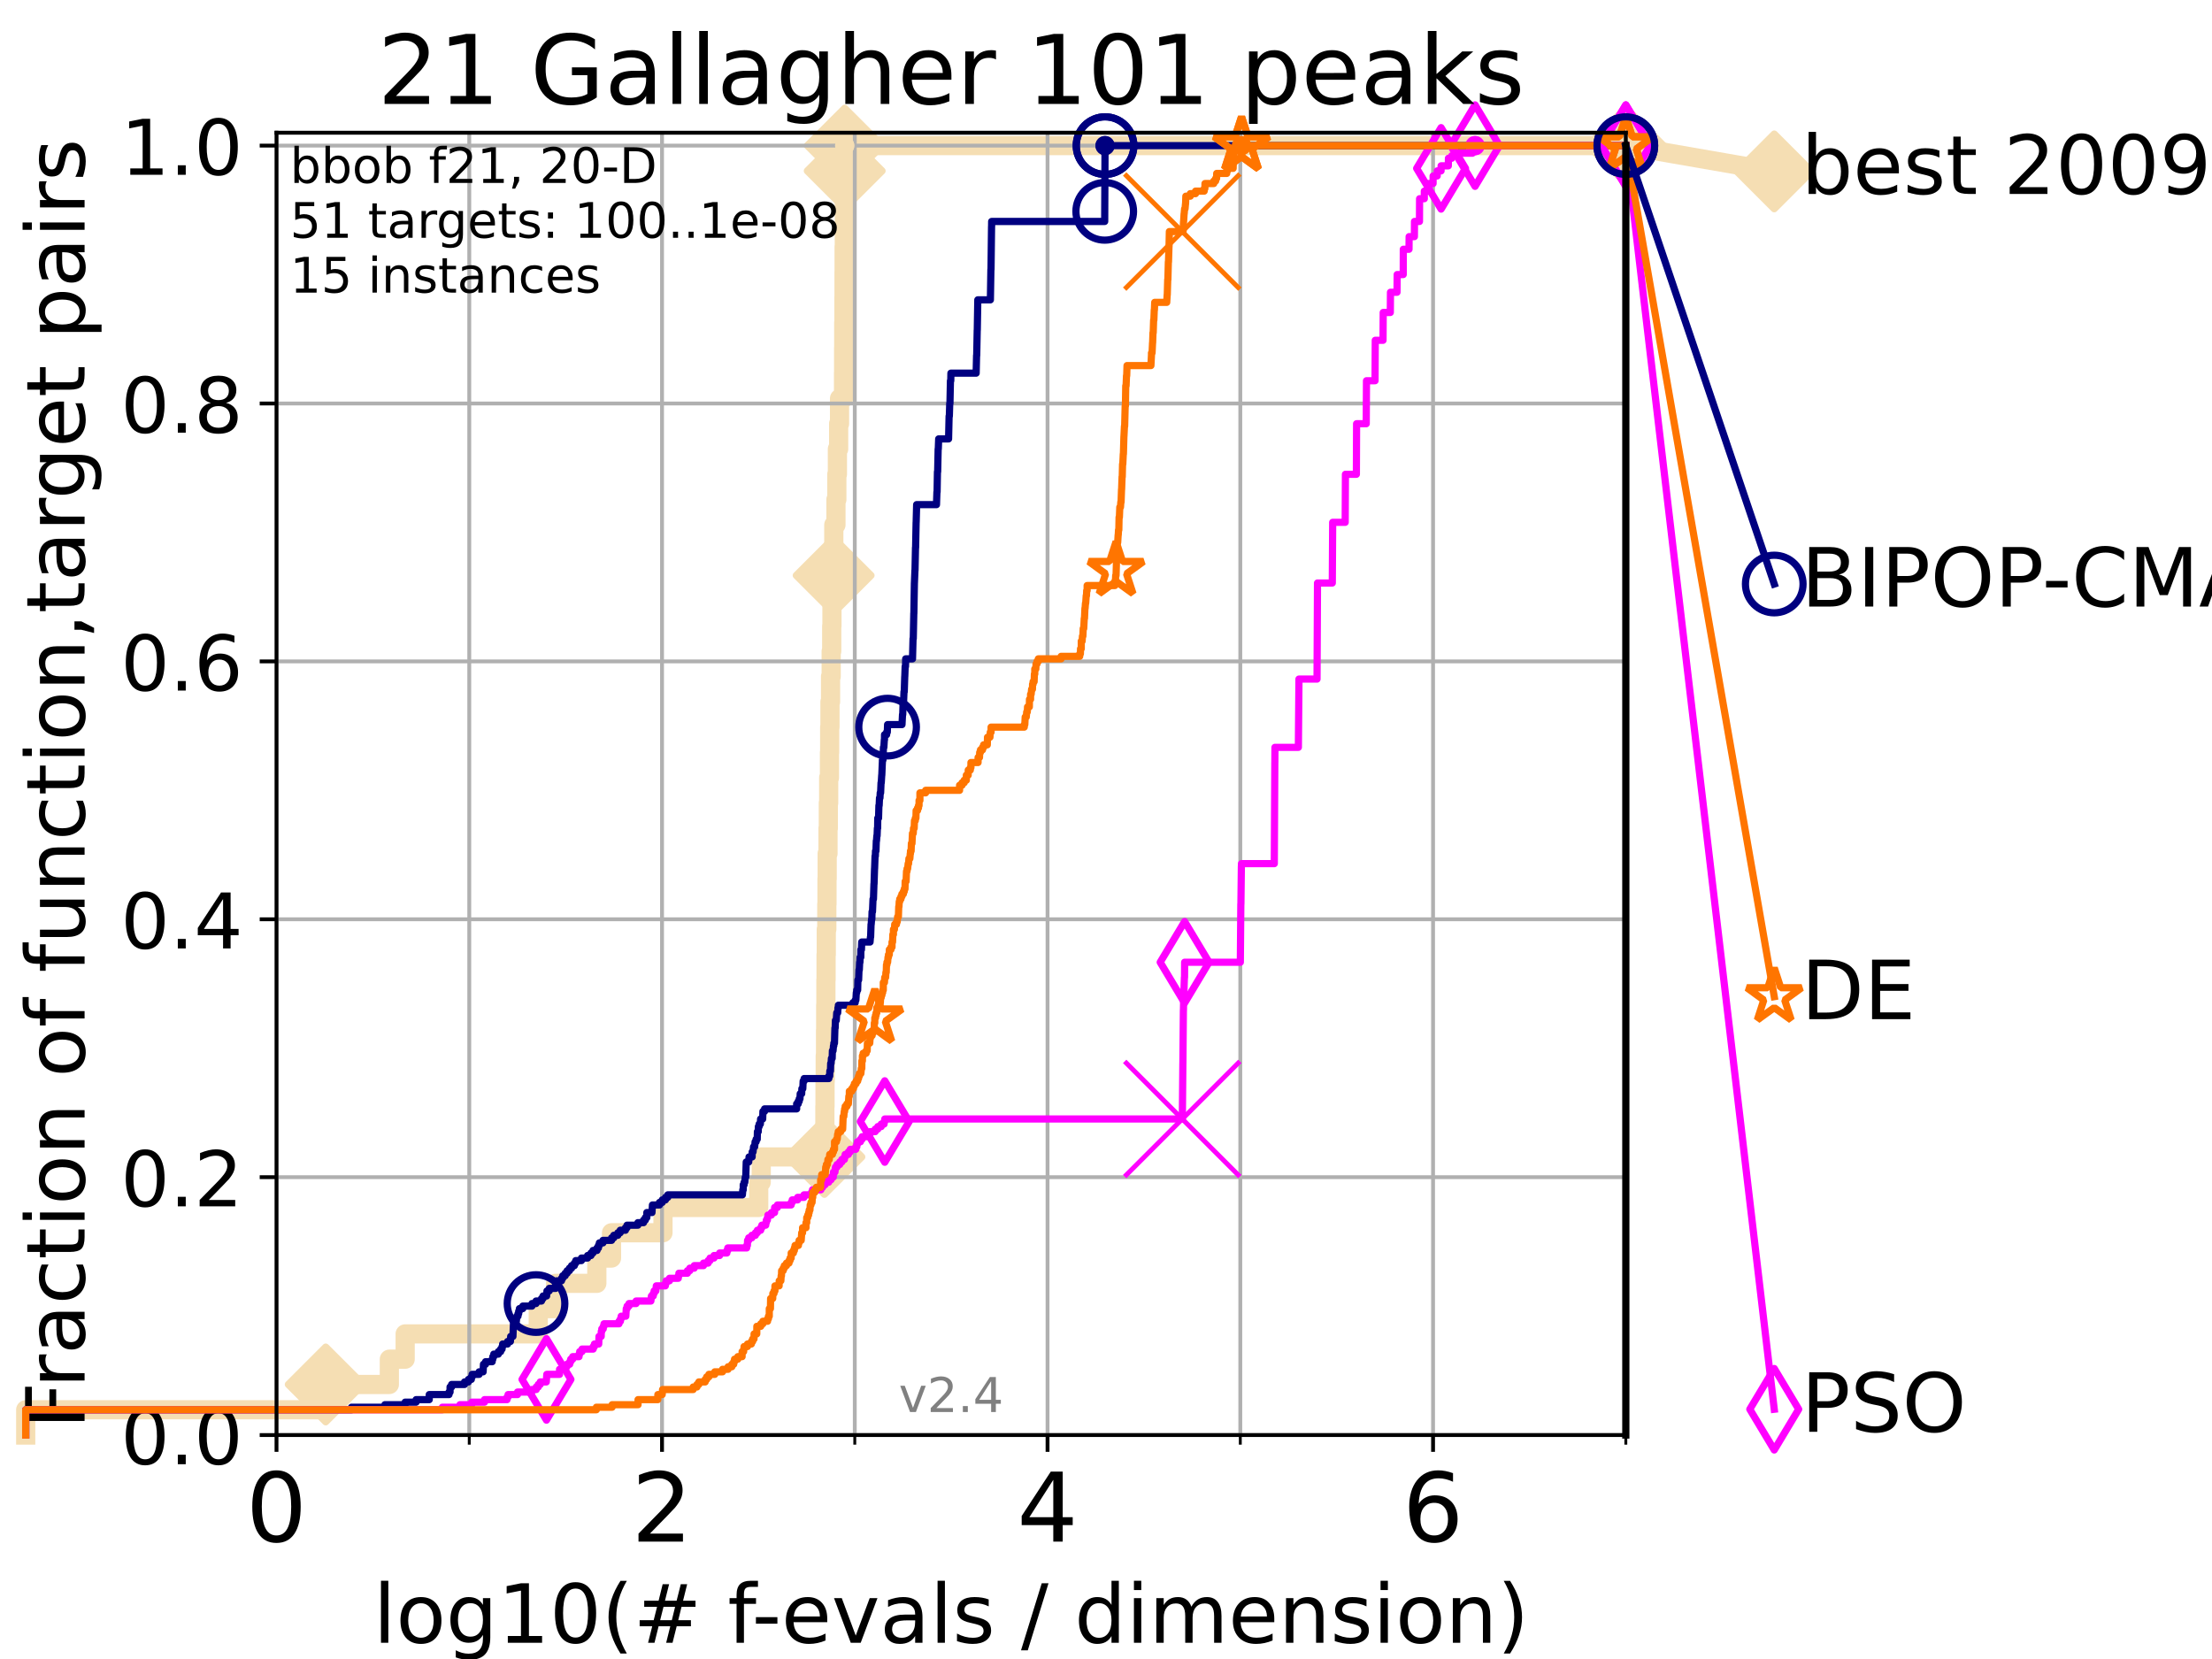<?xml version="1.0" encoding="utf-8" standalone="no"?>
<!DOCTYPE svg PUBLIC "-//W3C//DTD SVG 1.1//EN"
  "http://www.w3.org/Graphics/SVG/1.1/DTD/svg11.dtd">
<!-- Created with matplotlib (https://matplotlib.org/) -->
<svg height="345.6pt" version="1.1" viewBox="0 0 460.8 345.6" width="460.8pt" xmlns="http://www.w3.org/2000/svg" xmlns:xlink="http://www.w3.org/1999/xlink">
 <defs>
  <style type="text/css">*{stroke-linecap:butt;stroke-linejoin:round;}</style>
 </defs>
 <g id="figure_1">
  <g id="patch_1">
   <path d="M 0 345.6 
L 460.8 345.6 
L 460.8 0 
L 0 0 
z
" style="fill:#ffffff;"/>
  </g>
  <g id="axes_1">
   <g id="patch_2">
    <path d="M 57.6 298.944 
L 338.688 298.944 
L 338.688 27.648 
L 57.6 27.648 
z
" style="fill:#ffffff;"/>
   </g>
   <g id="line2d_1">
    <path d="M 5.357 298.944 
L 5.357 293.677 
L 67.851 293.677 
L 67.851 288.41 
L 81.109 288.41 
L 81.109 283.143 
L 84.402 283.143 
L 84.402 277.877 
L 112.128 277.877 
L 112.128 272.61 
L 115.742 272.61 
L 115.742 267.343 
L 124.331 267.343 
L 124.331 262.076 
L 127.39 262.076 
L 127.39 256.809 
L 138.11 256.809 
L 138.11 251.542 
L 158.053 251.542 
L 158.053 246.275 
L 158.575 246.275 
L 158.575 241.009 
L 171.739 241.009 
L 171.739 235.742 
L 171.836 235.742 
L 171.836 230.475 
L 171.867 230.475 
L 171.867 225.208 
L 171.91 225.208 
L 171.91 219.941 
L 171.974 219.941 
L 171.974 214.674 
L 172.009 214.674 
L 172.009 209.407 
L 172.047 209.407 
L 172.047 204.141 
L 172.084 204.141 
L 172.084 198.874 
L 172.129 198.874 
L 172.129 193.607 
L 172.238 193.607 
L 172.238 188.34 
L 172.276 188.34 
L 172.276 183.073 
L 172.317 183.073 
L 172.317 177.806 
L 172.486 177.806 
L 172.486 172.539 
L 172.556 172.539 
L 172.556 167.272 
L 172.629 167.272 
L 172.629 162.006 
L 172.792 162.006 
L 172.792 156.739 
L 172.835 156.739 
L 172.835 151.472 
L 172.898 151.472 
L 172.898 146.205 
L 173.018 146.205 
L 173.018 140.938 
L 173.149 140.938 
L 173.149 135.671 
L 173.261 135.671 
L 173.261 130.404 
L 173.311 130.404 
L 173.311 125.138 
L 173.524 125.138 
L 173.524 119.871 
L 173.662 119.871 
L 173.662 114.604 
L 173.696 114.604 
L 173.696 109.337 
L 174.144 109.337 
L 174.144 104.07 
L 174.327 104.07 
L 174.327 98.803 
L 174.447 98.803 
L 174.447 93.536 
L 174.706 93.536 
L 174.706 88.27 
L 174.89 88.27 
L 174.89 83.003 
L 175.72 83.003 
L 175.72 77.736 
L 175.743 77.736 
L 175.743 72.469 
L 175.766 72.469 
L 175.766 67.202 
L 175.803 67.202 
L 175.803 61.935 
L 175.826 61.935 
L 175.826 56.668 
L 175.843 56.668 
L 175.843 51.402 
L 175.889 51.402 
L 175.889 46.135 
L 175.9 46.135 
L 175.9 40.868 
L 175.914 40.868 
L 175.914 35.601 
L 175.966 35.601 
L 175.966 30.334 
L 338.688 30.334 
" style="fill:none;stroke:#f5deb3;stroke-linecap:square;stroke-width:4;"/>
   </g>
   <g id="line2d_2">
    <defs>
     <path d="M -0 7.778 
L 7.778 0 
L 0 -7.778 
L -7.778 -0 
z
" id="m951048d7ac" style="stroke:#f5deb3;stroke-linejoin:miter;stroke-width:1.5;"/>
    </defs>
    <g>
     <use style="fill:#f5deb3;stroke:#f5deb3;stroke-linejoin:miter;stroke-width:1.5;" x="67.851" xlink:href="#m951048d7ac" y="288.41"/>
     <use style="fill:#f5deb3;stroke:#f5deb3;stroke-linejoin:miter;stroke-width:1.5;" x="171.739" xlink:href="#m951048d7ac" y="241.009"/>
     <use style="fill:#f5deb3;stroke:#f5deb3;stroke-linejoin:miter;stroke-width:1.5;" x="173.662" xlink:href="#m951048d7ac" y="119.871"/>
     <use style="fill:#f5deb3;stroke:#f5deb3;stroke-linejoin:miter;stroke-width:1.5;" x="175.966" xlink:href="#m951048d7ac" y="35.601"/>
     <use style="fill:#f5deb3;stroke:#f5deb3;stroke-linejoin:miter;stroke-width:1.5;" x="175.966" xlink:href="#m951048d7ac" y="30.334"/>
     <use style="fill:#f5deb3;stroke:#f5deb3;stroke-linejoin:miter;stroke-width:1.5;" x="338.688" xlink:href="#m951048d7ac" y="30.334"/>
    </g>
   </g>
   <g id="line2d_3">
    <path style="fill:none;stroke:#f5deb3;stroke-linecap:square;stroke-width:4;"/>
    <g/>
   </g>
   <g id="line2d_4">
    <path d="M 338.688 30.334 
L 369.608 35.706 
" style="fill:none;stroke:#f5deb3;stroke-linecap:square;stroke-width:4;"/>
    <g>
     <use style="fill:#f5deb3;stroke:#f5deb3;stroke-linejoin:miter;stroke-width:1.5;" x="338.688" xlink:href="#m951048d7ac" y="30.334"/>
     <use style="fill:#f5deb3;stroke:#f5deb3;stroke-linejoin:miter;stroke-width:1.5;" x="369.608" xlink:href="#m951048d7ac" y="35.706"/>
    </g>
   </g>
   <g id="matplotlib.axis_1">
    <g id="xtick_1">
     <g id="line2d_5">
      <path clip-path="url(#p09316ea204)" d="M 57.6 298.944 
L 57.6 27.648 
" style="fill:none;stroke:#b0b0b0;stroke-linecap:square;stroke-width:0.8;"/>
     </g>
     <g id="line2d_6">
      <defs>
       <path d="M 0 0 
L 0 3.5 
" id="mf11b7e7ebc" style="stroke:#000000;stroke-width:0.8;"/>
      </defs>
      <g>
       <use style="stroke:#000000;stroke-width:0.8;" x="57.6" xlink:href="#mf11b7e7ebc" y="298.944"/>
      </g>
     </g>
     <g id="text_1">
      <!-- 0 -->
      <g transform="translate(51.237 321.141)scale(0.2 -0.2)">
       <defs>
        <path d="M 31.781 66.406 
Q 24.172 66.406 20.328 58.906 
Q 16.5 51.422 16.5 36.375 
Q 16.5 21.391 20.328 13.891 
Q 24.172 6.391 31.781 6.391 
Q 39.453 6.391 43.281 13.891 
Q 47.125 21.391 47.125 36.375 
Q 47.125 51.422 43.281 58.906 
Q 39.453 66.406 31.781 66.406 
z
M 31.781 74.219 
Q 44.047 74.219 50.516 64.516 
Q 56.984 54.828 56.984 36.375 
Q 56.984 17.969 50.516 8.266 
Q 44.047 -1.422 31.781 -1.422 
Q 19.531 -1.422 13.062 8.266 
Q 6.594 17.969 6.594 36.375 
Q 6.594 54.828 13.062 64.516 
Q 19.531 74.219 31.781 74.219 
z
" id="DejaVuSans-48"/>
       </defs>
       <use xlink:href="#DejaVuSans-48"/>
      </g>
     </g>
    </g>
    <g id="xtick_2">
     <g id="line2d_7">
      <path clip-path="url(#p09316ea204)" d="M 137.911 298.944 
L 137.911 27.648 
" style="fill:none;stroke:#b0b0b0;stroke-linecap:square;stroke-width:0.8;"/>
     </g>
     <g id="line2d_8">
      <g>
       <use style="stroke:#000000;stroke-width:0.8;" x="137.911" xlink:href="#mf11b7e7ebc" y="298.944"/>
      </g>
     </g>
     <g id="text_2">
      <!-- 2 -->
      <g transform="translate(131.548 321.141)scale(0.2 -0.2)">
       <defs>
        <path d="M 19.188 8.297 
L 53.609 8.297 
L 53.609 0 
L 7.328 0 
L 7.328 8.297 
Q 12.938 14.109 22.625 23.891 
Q 32.328 33.688 34.812 36.531 
Q 39.547 41.844 41.422 45.531 
Q 43.312 49.219 43.312 52.781 
Q 43.312 58.594 39.234 62.25 
Q 35.156 65.922 28.609 65.922 
Q 23.969 65.922 18.812 64.312 
Q 13.672 62.703 7.812 59.422 
L 7.812 69.391 
Q 13.766 71.781 18.938 73 
Q 24.125 74.219 28.422 74.219 
Q 39.75 74.219 46.484 68.547 
Q 53.219 62.891 53.219 53.422 
Q 53.219 48.922 51.531 44.891 
Q 49.859 40.875 45.406 35.406 
Q 44.188 33.984 37.641 27.219 
Q 31.109 20.453 19.188 8.297 
z
" id="DejaVuSans-50"/>
       </defs>
       <use xlink:href="#DejaVuSans-50"/>
      </g>
     </g>
    </g>
    <g id="xtick_3">
     <g id="line2d_9">
      <path clip-path="url(#p09316ea204)" d="M 218.222 298.944 
L 218.222 27.648 
" style="fill:none;stroke:#b0b0b0;stroke-linecap:square;stroke-width:0.8;"/>
     </g>
     <g id="line2d_10">
      <g>
       <use style="stroke:#000000;stroke-width:0.8;" x="218.222" xlink:href="#mf11b7e7ebc" y="298.944"/>
      </g>
     </g>
     <g id="text_3">
      <!-- 4 -->
      <g transform="translate(211.859 321.141)scale(0.2 -0.2)">
       <defs>
        <path d="M 37.797 64.312 
L 12.891 25.391 
L 37.797 25.391 
z
M 35.203 72.906 
L 47.609 72.906 
L 47.609 25.391 
L 58.016 25.391 
L 58.016 17.188 
L 47.609 17.188 
L 47.609 0 
L 37.797 0 
L 37.797 17.188 
L 4.891 17.188 
L 4.891 26.703 
z
" id="DejaVuSans-52"/>
       </defs>
       <use xlink:href="#DejaVuSans-52"/>
      </g>
     </g>
    </g>
    <g id="xtick_4">
     <g id="line2d_11">
      <path clip-path="url(#p09316ea204)" d="M 298.533 298.944 
L 298.533 27.648 
" style="fill:none;stroke:#b0b0b0;stroke-linecap:square;stroke-width:0.8;"/>
     </g>
     <g id="line2d_12">
      <g>
       <use style="stroke:#000000;stroke-width:0.8;" x="298.533" xlink:href="#mf11b7e7ebc" y="298.944"/>
      </g>
     </g>
     <g id="text_4">
      <!-- 6 -->
      <g transform="translate(292.17 321.141)scale(0.2 -0.2)">
       <defs>
        <path d="M 33.016 40.375 
Q 26.375 40.375 22.484 35.828 
Q 18.609 31.297 18.609 23.391 
Q 18.609 15.531 22.484 10.953 
Q 26.375 6.391 33.016 6.391 
Q 39.656 6.391 43.531 10.953 
Q 47.406 15.531 47.406 23.391 
Q 47.406 31.297 43.531 35.828 
Q 39.656 40.375 33.016 40.375 
z
M 52.594 71.297 
L 52.594 62.312 
Q 48.875 64.062 45.094 64.984 
Q 41.312 65.922 37.594 65.922 
Q 27.828 65.922 22.672 59.328 
Q 17.531 52.734 16.797 39.406 
Q 19.672 43.656 24.016 45.922 
Q 28.375 48.188 33.594 48.188 
Q 44.578 48.188 50.953 41.516 
Q 57.328 34.859 57.328 23.391 
Q 57.328 12.156 50.688 5.359 
Q 44.047 -1.422 33.016 -1.422 
Q 20.359 -1.422 13.672 8.266 
Q 6.984 17.969 6.984 36.375 
Q 6.984 53.656 15.188 63.938 
Q 23.391 74.219 37.203 74.219 
Q 40.922 74.219 44.703 73.484 
Q 48.484 72.75 52.594 71.297 
z
" id="DejaVuSans-54"/>
       </defs>
       <use xlink:href="#DejaVuSans-54"/>
      </g>
     </g>
    </g>
    <g id="xtick_5">
     <g id="line2d_13">
      <path clip-path="url(#p09316ea204)" d="M 97.755 298.944 
L 97.755 27.648 
" style="fill:none;stroke:#b0b0b0;stroke-linecap:square;stroke-width:0.8;"/>
     </g>
     <g id="line2d_14">
      <defs>
       <path d="M 0 0 
L 0 2 
" id="m0a533c6f75" style="stroke:#000000;stroke-width:0.6;"/>
      </defs>
      <g>
       <use style="stroke:#000000;stroke-width:0.6;" x="97.755" xlink:href="#m0a533c6f75" y="298.944"/>
      </g>
     </g>
    </g>
    <g id="xtick_6">
     <g id="line2d_15">
      <path clip-path="url(#p09316ea204)" d="M 178.066 298.944 
L 178.066 27.648 
" style="fill:none;stroke:#b0b0b0;stroke-linecap:square;stroke-width:0.8;"/>
     </g>
     <g id="line2d_16">
      <g>
       <use style="stroke:#000000;stroke-width:0.6;" x="178.066" xlink:href="#m0a533c6f75" y="298.944"/>
      </g>
     </g>
    </g>
    <g id="xtick_7">
     <g id="line2d_17">
      <path clip-path="url(#p09316ea204)" d="M 258.377 298.944 
L 258.377 27.648 
" style="fill:none;stroke:#b0b0b0;stroke-linecap:square;stroke-width:0.8;"/>
     </g>
     <g id="line2d_18">
      <g>
       <use style="stroke:#000000;stroke-width:0.6;" x="258.377" xlink:href="#m0a533c6f75" y="298.944"/>
      </g>
     </g>
    </g>
    <g id="xtick_8">
     <g id="line2d_19">
      <path clip-path="url(#p09316ea204)" d="M 338.688 298.944 
L 338.688 27.648 
" style="fill:none;stroke:#b0b0b0;stroke-linecap:square;stroke-width:0.8;"/>
     </g>
     <g id="line2d_20">
      <g>
       <use style="stroke:#000000;stroke-width:0.6;" x="338.688" xlink:href="#m0a533c6f75" y="298.944"/>
      </g>
     </g>
    </g>
    <g id="text_5">
     <!-- log10(# f-evals / dimension) -->
     <g transform="translate(77.764 342.218)scale(0.17 -0.17)">
      <defs>
       <path d="M 9.422 75.984 
L 18.406 75.984 
L 18.406 0 
L 9.422 0 
z
" id="DejaVuSans-108"/>
       <path d="M 30.609 48.391 
Q 23.391 48.391 19.188 42.75 
Q 14.984 37.109 14.984 27.297 
Q 14.984 17.484 19.156 11.844 
Q 23.344 6.203 30.609 6.203 
Q 37.797 6.203 41.984 11.859 
Q 46.188 17.531 46.188 27.297 
Q 46.188 37.016 41.984 42.703 
Q 37.797 48.391 30.609 48.391 
z
M 30.609 56 
Q 42.328 56 49.016 48.375 
Q 55.719 40.766 55.719 27.297 
Q 55.719 13.875 49.016 6.219 
Q 42.328 -1.422 30.609 -1.422 
Q 18.844 -1.422 12.172 6.219 
Q 5.516 13.875 5.516 27.297 
Q 5.516 40.766 12.172 48.375 
Q 18.844 56 30.609 56 
z
" id="DejaVuSans-111"/>
       <path d="M 45.406 27.984 
Q 45.406 37.75 41.375 43.109 
Q 37.359 48.484 30.078 48.484 
Q 22.859 48.484 18.828 43.109 
Q 14.797 37.75 14.797 27.984 
Q 14.797 18.266 18.828 12.891 
Q 22.859 7.516 30.078 7.516 
Q 37.359 7.516 41.375 12.891 
Q 45.406 18.266 45.406 27.984 
z
M 54.391 6.781 
Q 54.391 -7.172 48.188 -13.984 
Q 42 -20.797 29.203 -20.797 
Q 24.469 -20.797 20.266 -20.094 
Q 16.062 -19.391 12.109 -17.922 
L 12.109 -9.188 
Q 16.062 -11.328 19.922 -12.344 
Q 23.781 -13.375 27.781 -13.375 
Q 36.625 -13.375 41.016 -8.766 
Q 45.406 -4.156 45.406 5.172 
L 45.406 9.625 
Q 42.625 4.781 38.281 2.391 
Q 33.938 0 27.875 0 
Q 17.828 0 11.672 7.656 
Q 5.516 15.328 5.516 27.984 
Q 5.516 40.672 11.672 48.328 
Q 17.828 56 27.875 56 
Q 33.938 56 38.281 53.609 
Q 42.625 51.219 45.406 46.391 
L 45.406 54.688 
L 54.391 54.688 
z
" id="DejaVuSans-103"/>
       <path d="M 12.406 8.297 
L 28.516 8.297 
L 28.516 63.922 
L 10.984 60.406 
L 10.984 69.391 
L 28.422 72.906 
L 38.281 72.906 
L 38.281 8.297 
L 54.391 8.297 
L 54.391 0 
L 12.406 0 
z
" id="DejaVuSans-49"/>
       <path d="M 31 75.875 
Q 24.469 64.656 21.281 53.656 
Q 18.109 42.672 18.109 31.391 
Q 18.109 20.125 21.312 9.062 
Q 24.516 -2 31 -13.188 
L 23.188 -13.188 
Q 15.875 -1.703 12.234 9.375 
Q 8.594 20.453 8.594 31.391 
Q 8.594 42.281 12.203 53.312 
Q 15.828 64.359 23.188 75.875 
z
" id="DejaVuSans-40"/>
       <path d="M 51.125 44 
L 36.922 44 
L 32.812 27.688 
L 47.125 27.688 
z
M 43.797 71.781 
L 38.719 51.516 
L 52.984 51.516 
L 58.109 71.781 
L 65.922 71.781 
L 60.891 51.516 
L 76.125 51.516 
L 76.125 44 
L 58.984 44 
L 54.984 27.688 
L 70.516 27.688 
L 70.516 20.219 
L 53.078 20.219 
L 48 0 
L 40.188 0 
L 45.219 20.219 
L 30.906 20.219 
L 25.875 0 
L 18.016 0 
L 23.094 20.219 
L 7.719 20.219 
L 7.719 27.688 
L 24.906 27.688 
L 29 44 
L 13.281 44 
L 13.281 51.516 
L 30.906 51.516 
L 35.891 71.781 
z
" id="DejaVuSans-35"/>
       <path id="DejaVuSans-32"/>
       <path d="M 37.109 75.984 
L 37.109 68.5 
L 28.516 68.5 
Q 23.688 68.5 21.797 66.547 
Q 19.922 64.594 19.922 59.516 
L 19.922 54.688 
L 34.719 54.688 
L 34.719 47.703 
L 19.922 47.703 
L 19.922 0 
L 10.891 0 
L 10.891 47.703 
L 2.297 47.703 
L 2.297 54.688 
L 10.891 54.688 
L 10.891 58.5 
Q 10.891 67.625 15.141 71.797 
Q 19.391 75.984 28.609 75.984 
z
" id="DejaVuSans-102"/>
       <path d="M 4.891 31.391 
L 31.203 31.391 
L 31.203 23.391 
L 4.891 23.391 
z
" id="DejaVuSans-45"/>
       <path d="M 56.203 29.594 
L 56.203 25.203 
L 14.891 25.203 
Q 15.484 15.922 20.484 11.062 
Q 25.484 6.203 34.422 6.203 
Q 39.594 6.203 44.453 7.469 
Q 49.312 8.734 54.109 11.281 
L 54.109 2.781 
Q 49.266 0.734 44.188 -0.344 
Q 39.109 -1.422 33.891 -1.422 
Q 20.797 -1.422 13.156 6.188 
Q 5.516 13.812 5.516 26.812 
Q 5.516 40.234 12.766 48.109 
Q 20.016 56 32.328 56 
Q 43.359 56 49.781 48.891 
Q 56.203 41.797 56.203 29.594 
z
M 47.219 32.234 
Q 47.125 39.594 43.094 43.984 
Q 39.062 48.391 32.422 48.391 
Q 24.906 48.391 20.391 44.141 
Q 15.875 39.891 15.188 32.172 
z
" id="DejaVuSans-101"/>
       <path d="M 2.984 54.688 
L 12.5 54.688 
L 29.594 8.797 
L 46.688 54.688 
L 56.203 54.688 
L 35.688 0 
L 23.484 0 
z
" id="DejaVuSans-118"/>
       <path d="M 34.281 27.484 
Q 23.391 27.484 19.188 25 
Q 14.984 22.516 14.984 16.5 
Q 14.984 11.719 18.141 8.906 
Q 21.297 6.109 26.703 6.109 
Q 34.188 6.109 38.703 11.406 
Q 43.219 16.703 43.219 25.484 
L 43.219 27.484 
z
M 52.203 31.203 
L 52.203 0 
L 43.219 0 
L 43.219 8.297 
Q 40.141 3.328 35.547 0.953 
Q 30.953 -1.422 24.312 -1.422 
Q 15.922 -1.422 10.953 3.297 
Q 6 8.016 6 15.922 
Q 6 25.141 12.172 29.828 
Q 18.359 34.516 30.609 34.516 
L 43.219 34.516 
L 43.219 35.406 
Q 43.219 41.609 39.141 45 
Q 35.062 48.391 27.688 48.391 
Q 23 48.391 18.547 47.266 
Q 14.109 46.141 10.016 43.891 
L 10.016 52.203 
Q 14.938 54.109 19.578 55.047 
Q 24.219 56 28.609 56 
Q 40.484 56 46.344 49.844 
Q 52.203 43.703 52.203 31.203 
z
" id="DejaVuSans-97"/>
       <path d="M 44.281 53.078 
L 44.281 44.578 
Q 40.484 46.531 36.375 47.5 
Q 32.281 48.484 27.875 48.484 
Q 21.188 48.484 17.844 46.438 
Q 14.5 44.391 14.5 40.281 
Q 14.5 37.156 16.891 35.375 
Q 19.281 33.594 26.516 31.984 
L 29.594 31.297 
Q 39.156 29.25 43.188 25.516 
Q 47.219 21.781 47.219 15.094 
Q 47.219 7.469 41.188 3.016 
Q 35.156 -1.422 24.609 -1.422 
Q 20.219 -1.422 15.453 -0.562 
Q 10.688 0.297 5.422 2 
L 5.422 11.281 
Q 10.406 8.688 15.234 7.391 
Q 20.062 6.109 24.812 6.109 
Q 31.156 6.109 34.562 8.281 
Q 37.984 10.453 37.984 14.406 
Q 37.984 18.062 35.516 20.016 
Q 33.062 21.969 24.703 23.781 
L 21.578 24.516 
Q 13.234 26.266 9.516 29.906 
Q 5.812 33.547 5.812 39.891 
Q 5.812 47.609 11.281 51.797 
Q 16.75 56 26.812 56 
Q 31.781 56 36.172 55.266 
Q 40.578 54.547 44.281 53.078 
z
" id="DejaVuSans-115"/>
       <path d="M 25.391 72.906 
L 33.688 72.906 
L 8.297 -9.281 
L 0 -9.281 
z
" id="DejaVuSans-47"/>
       <path d="M 45.406 46.391 
L 45.406 75.984 
L 54.391 75.984 
L 54.391 0 
L 45.406 0 
L 45.406 8.203 
Q 42.578 3.328 38.25 0.953 
Q 33.938 -1.422 27.875 -1.422 
Q 17.969 -1.422 11.734 6.484 
Q 5.516 14.406 5.516 27.297 
Q 5.516 40.188 11.734 48.094 
Q 17.969 56 27.875 56 
Q 33.938 56 38.25 53.625 
Q 42.578 51.266 45.406 46.391 
z
M 14.797 27.297 
Q 14.797 17.391 18.875 11.75 
Q 22.953 6.109 30.078 6.109 
Q 37.203 6.109 41.297 11.75 
Q 45.406 17.391 45.406 27.297 
Q 45.406 37.203 41.297 42.844 
Q 37.203 48.484 30.078 48.484 
Q 22.953 48.484 18.875 42.844 
Q 14.797 37.203 14.797 27.297 
z
" id="DejaVuSans-100"/>
       <path d="M 9.422 54.688 
L 18.406 54.688 
L 18.406 0 
L 9.422 0 
z
M 9.422 75.984 
L 18.406 75.984 
L 18.406 64.594 
L 9.422 64.594 
z
" id="DejaVuSans-105"/>
       <path d="M 52 44.188 
Q 55.375 50.25 60.062 53.125 
Q 64.75 56 71.094 56 
Q 79.641 56 84.281 50.016 
Q 88.922 44.047 88.922 33.016 
L 88.922 0 
L 79.891 0 
L 79.891 32.719 
Q 79.891 40.578 77.094 44.375 
Q 74.312 48.188 68.609 48.188 
Q 61.625 48.188 57.562 43.547 
Q 53.516 38.922 53.516 30.906 
L 53.516 0 
L 44.484 0 
L 44.484 32.719 
Q 44.484 40.625 41.703 44.406 
Q 38.922 48.188 33.109 48.188 
Q 26.219 48.188 22.156 43.531 
Q 18.109 38.875 18.109 30.906 
L 18.109 0 
L 9.078 0 
L 9.078 54.688 
L 18.109 54.688 
L 18.109 46.188 
Q 21.188 51.219 25.484 53.609 
Q 29.781 56 35.688 56 
Q 41.656 56 45.828 52.969 
Q 50 49.953 52 44.188 
z
" id="DejaVuSans-109"/>
       <path d="M 54.891 33.016 
L 54.891 0 
L 45.906 0 
L 45.906 32.719 
Q 45.906 40.484 42.875 44.328 
Q 39.844 48.188 33.797 48.188 
Q 26.516 48.188 22.312 43.547 
Q 18.109 38.922 18.109 30.906 
L 18.109 0 
L 9.078 0 
L 9.078 54.688 
L 18.109 54.688 
L 18.109 46.188 
Q 21.344 51.125 25.703 53.562 
Q 30.078 56 35.797 56 
Q 45.219 56 50.047 50.172 
Q 54.891 44.344 54.891 33.016 
z
" id="DejaVuSans-110"/>
       <path d="M 8.016 75.875 
L 15.828 75.875 
Q 23.141 64.359 26.781 53.312 
Q 30.422 42.281 30.422 31.391 
Q 30.422 20.453 26.781 9.375 
Q 23.141 -1.703 15.828 -13.188 
L 8.016 -13.188 
Q 14.5 -2 17.703 9.062 
Q 20.906 20.125 20.906 31.391 
Q 20.906 42.672 17.703 53.656 
Q 14.5 64.656 8.016 75.875 
z
" id="DejaVuSans-41"/>
      </defs>
      <use xlink:href="#DejaVuSans-108"/>
      <use x="27.783" xlink:href="#DejaVuSans-111"/>
      <use x="88.965" xlink:href="#DejaVuSans-103"/>
      <use x="152.441" xlink:href="#DejaVuSans-49"/>
      <use x="216.064" xlink:href="#DejaVuSans-48"/>
      <use x="279.688" xlink:href="#DejaVuSans-40"/>
      <use x="318.701" xlink:href="#DejaVuSans-35"/>
      <use x="402.49" xlink:href="#DejaVuSans-32"/>
      <use x="434.277" xlink:href="#DejaVuSans-102"/>
      <use x="463.982" xlink:href="#DejaVuSans-45"/>
      <use x="500.066" xlink:href="#DejaVuSans-101"/>
      <use x="561.59" xlink:href="#DejaVuSans-118"/>
      <use x="620.77" xlink:href="#DejaVuSans-97"/>
      <use x="682.049" xlink:href="#DejaVuSans-108"/>
      <use x="709.832" xlink:href="#DejaVuSans-115"/>
      <use x="761.932" xlink:href="#DejaVuSans-32"/>
      <use x="793.719" xlink:href="#DejaVuSans-47"/>
      <use x="827.41" xlink:href="#DejaVuSans-32"/>
      <use x="859.197" xlink:href="#DejaVuSans-100"/>
      <use x="922.674" xlink:href="#DejaVuSans-105"/>
      <use x="950.457" xlink:href="#DejaVuSans-109"/>
      <use x="1047.869" xlink:href="#DejaVuSans-101"/>
      <use x="1109.393" xlink:href="#DejaVuSans-110"/>
      <use x="1172.771" xlink:href="#DejaVuSans-115"/>
      <use x="1224.871" xlink:href="#DejaVuSans-105"/>
      <use x="1252.654" xlink:href="#DejaVuSans-111"/>
      <use x="1313.836" xlink:href="#DejaVuSans-110"/>
      <use x="1377.215" xlink:href="#DejaVuSans-41"/>
     </g>
    </g>
   </g>
   <g id="matplotlib.axis_2">
    <g id="ytick_1">
     <g id="line2d_21">
      <path clip-path="url(#p09316ea204)" d="M 57.6 298.944 
L 338.688 298.944 
" style="fill:none;stroke:#b0b0b0;stroke-linecap:square;stroke-width:0.8;"/>
     </g>
     <g id="line2d_22">
      <defs>
       <path d="M 0 0 
L -3.5 0 
" id="ma9b56dd889" style="stroke:#000000;stroke-width:0.8;"/>
      </defs>
      <g>
       <use style="stroke:#000000;stroke-width:0.8;" x="57.6" xlink:href="#ma9b56dd889" y="298.944"/>
      </g>
     </g>
     <g id="text_6">
      <!-- 0.0 -->
      <g transform="translate(25.155 305.023)scale(0.16 -0.16)">
       <defs>
        <path d="M 10.688 12.406 
L 21 12.406 
L 21 0 
L 10.688 0 
z
" id="DejaVuSans-46"/>
       </defs>
       <use xlink:href="#DejaVuSans-48"/>
       <use x="63.623" xlink:href="#DejaVuSans-46"/>
       <use x="95.41" xlink:href="#DejaVuSans-48"/>
      </g>
     </g>
    </g>
    <g id="ytick_2">
     <g id="line2d_23">
      <path clip-path="url(#p09316ea204)" d="M 57.6 245.222 
L 338.688 245.222 
" style="fill:none;stroke:#b0b0b0;stroke-linecap:square;stroke-width:0.8;"/>
     </g>
     <g id="line2d_24">
      <g>
       <use style="stroke:#000000;stroke-width:0.8;" x="57.6" xlink:href="#ma9b56dd889" y="245.222"/>
      </g>
     </g>
     <g id="text_7">
      <!-- 0.2 -->
      <g transform="translate(25.155 251.301)scale(0.16 -0.16)">
       <use xlink:href="#DejaVuSans-48"/>
       <use x="63.623" xlink:href="#DejaVuSans-46"/>
       <use x="95.41" xlink:href="#DejaVuSans-50"/>
      </g>
     </g>
    </g>
    <g id="ytick_3">
     <g id="line2d_25">
      <path clip-path="url(#p09316ea204)" d="M 57.6 191.5 
L 338.688 191.5 
" style="fill:none;stroke:#b0b0b0;stroke-linecap:square;stroke-width:0.8;"/>
     </g>
     <g id="line2d_26">
      <g>
       <use style="stroke:#000000;stroke-width:0.8;" x="57.6" xlink:href="#ma9b56dd889" y="191.5"/>
      </g>
     </g>
     <g id="text_8">
      <!-- 0.4 -->
      <g transform="translate(25.155 197.579)scale(0.16 -0.16)">
       <use xlink:href="#DejaVuSans-48"/>
       <use x="63.623" xlink:href="#DejaVuSans-46"/>
       <use x="95.41" xlink:href="#DejaVuSans-52"/>
      </g>
     </g>
    </g>
    <g id="ytick_4">
     <g id="line2d_27">
      <path clip-path="url(#p09316ea204)" d="M 57.6 137.778 
L 338.688 137.778 
" style="fill:none;stroke:#b0b0b0;stroke-linecap:square;stroke-width:0.8;"/>
     </g>
     <g id="line2d_28">
      <g>
       <use style="stroke:#000000;stroke-width:0.8;" x="57.6" xlink:href="#ma9b56dd889" y="137.778"/>
      </g>
     </g>
     <g id="text_9">
      <!-- 0.6 -->
      <g transform="translate(25.155 143.857)scale(0.16 -0.16)">
       <use xlink:href="#DejaVuSans-48"/>
       <use x="63.623" xlink:href="#DejaVuSans-46"/>
       <use x="95.41" xlink:href="#DejaVuSans-54"/>
      </g>
     </g>
    </g>
    <g id="ytick_5">
     <g id="line2d_29">
      <path clip-path="url(#p09316ea204)" d="M 57.6 84.056 
L 338.688 84.056 
" style="fill:none;stroke:#b0b0b0;stroke-linecap:square;stroke-width:0.8;"/>
     </g>
     <g id="line2d_30">
      <g>
       <use style="stroke:#000000;stroke-width:0.8;" x="57.6" xlink:href="#ma9b56dd889" y="84.056"/>
      </g>
     </g>
     <g id="text_10">
      <!-- 0.8 -->
      <g transform="translate(25.155 90.135)scale(0.16 -0.16)">
       <defs>
        <path d="M 31.781 34.625 
Q 24.75 34.625 20.719 30.859 
Q 16.703 27.094 16.703 20.516 
Q 16.703 13.922 20.719 10.156 
Q 24.75 6.391 31.781 6.391 
Q 38.812 6.391 42.859 10.172 
Q 46.922 13.969 46.922 20.516 
Q 46.922 27.094 42.891 30.859 
Q 38.875 34.625 31.781 34.625 
z
M 21.922 38.812 
Q 15.578 40.375 12.031 44.719 
Q 8.5 49.078 8.5 55.328 
Q 8.5 64.062 14.719 69.141 
Q 20.953 74.219 31.781 74.219 
Q 42.672 74.219 48.875 69.141 
Q 55.078 64.062 55.078 55.328 
Q 55.078 49.078 51.531 44.719 
Q 48 40.375 41.703 38.812 
Q 48.828 37.156 52.797 32.312 
Q 56.781 27.484 56.781 20.516 
Q 56.781 9.906 50.312 4.234 
Q 43.844 -1.422 31.781 -1.422 
Q 19.734 -1.422 13.25 4.234 
Q 6.781 9.906 6.781 20.516 
Q 6.781 27.484 10.781 32.312 
Q 14.797 37.156 21.922 38.812 
z
M 18.312 54.391 
Q 18.312 48.734 21.844 45.562 
Q 25.391 42.391 31.781 42.391 
Q 38.141 42.391 41.719 45.562 
Q 45.312 48.734 45.312 54.391 
Q 45.312 60.062 41.719 63.234 
Q 38.141 66.406 31.781 66.406 
Q 25.391 66.406 21.844 63.234 
Q 18.312 60.062 18.312 54.391 
z
" id="DejaVuSans-56"/>
       </defs>
       <use xlink:href="#DejaVuSans-48"/>
       <use x="63.623" xlink:href="#DejaVuSans-46"/>
       <use x="95.41" xlink:href="#DejaVuSans-56"/>
      </g>
     </g>
    </g>
    <g id="ytick_6">
     <g id="line2d_31">
      <path clip-path="url(#p09316ea204)" d="M 57.6 30.334 
L 338.688 30.334 
" style="fill:none;stroke:#b0b0b0;stroke-linecap:square;stroke-width:0.8;"/>
     </g>
     <g id="line2d_32">
      <g>
       <use style="stroke:#000000;stroke-width:0.8;" x="57.6" xlink:href="#ma9b56dd889" y="30.334"/>
      </g>
     </g>
     <g id="text_11">
      <!-- 1.0 -->
      <g transform="translate(25.155 36.413)scale(0.16 -0.16)">
       <use xlink:href="#DejaVuSans-49"/>
       <use x="63.623" xlink:href="#DejaVuSans-46"/>
       <use x="95.41" xlink:href="#DejaVuSans-48"/>
      </g>
     </g>
    </g>
    <g id="text_12">
     <!-- Fraction of function,target pairs -->
     <g transform="translate(17.62 297.681)rotate(-90)scale(0.17 -0.17)">
      <defs>
       <path d="M 9.812 72.906 
L 51.703 72.906 
L 51.703 64.594 
L 19.672 64.594 
L 19.672 43.109 
L 48.578 43.109 
L 48.578 34.812 
L 19.672 34.812 
L 19.672 0 
L 9.812 0 
z
" id="DejaVuSans-70"/>
       <path d="M 41.109 46.297 
Q 39.594 47.172 37.812 47.578 
Q 36.031 48 33.891 48 
Q 26.266 48 22.188 43.047 
Q 18.109 38.094 18.109 28.812 
L 18.109 0 
L 9.078 0 
L 9.078 54.688 
L 18.109 54.688 
L 18.109 46.188 
Q 20.953 51.172 25.484 53.578 
Q 30.031 56 36.531 56 
Q 37.453 56 38.578 55.875 
Q 39.703 55.766 41.062 55.516 
z
" id="DejaVuSans-114"/>
       <path d="M 48.781 52.594 
L 48.781 44.188 
Q 44.969 46.297 41.141 47.344 
Q 37.312 48.391 33.406 48.391 
Q 24.656 48.391 19.812 42.844 
Q 14.984 37.312 14.984 27.297 
Q 14.984 17.281 19.812 11.734 
Q 24.656 6.203 33.406 6.203 
Q 37.312 6.203 41.141 7.25 
Q 44.969 8.297 48.781 10.406 
L 48.781 2.094 
Q 45.016 0.344 40.984 -0.531 
Q 36.969 -1.422 32.422 -1.422 
Q 20.062 -1.422 12.781 6.344 
Q 5.516 14.109 5.516 27.297 
Q 5.516 40.672 12.859 48.328 
Q 20.219 56 33.016 56 
Q 37.156 56 41.109 55.141 
Q 45.062 54.297 48.781 52.594 
z
" id="DejaVuSans-99"/>
       <path d="M 18.312 70.219 
L 18.312 54.688 
L 36.812 54.688 
L 36.812 47.703 
L 18.312 47.703 
L 18.312 18.016 
Q 18.312 11.328 20.141 9.422 
Q 21.969 7.516 27.594 7.516 
L 36.812 7.516 
L 36.812 0 
L 27.594 0 
Q 17.188 0 13.234 3.875 
Q 9.281 7.766 9.281 18.016 
L 9.281 47.703 
L 2.688 47.703 
L 2.688 54.688 
L 9.281 54.688 
L 9.281 70.219 
z
" id="DejaVuSans-116"/>
       <path d="M 8.5 21.578 
L 8.5 54.688 
L 17.484 54.688 
L 17.484 21.922 
Q 17.484 14.156 20.5 10.266 
Q 23.531 6.391 29.594 6.391 
Q 36.859 6.391 41.078 11.031 
Q 45.312 15.672 45.312 23.688 
L 45.312 54.688 
L 54.297 54.688 
L 54.297 0 
L 45.312 0 
L 45.312 8.406 
Q 42.047 3.422 37.719 1 
Q 33.406 -1.422 27.688 -1.422 
Q 18.266 -1.422 13.375 4.438 
Q 8.5 10.297 8.5 21.578 
z
M 31.109 56 
z
" id="DejaVuSans-117"/>
       <path d="M 11.719 12.406 
L 22.016 12.406 
L 22.016 4 
L 14.016 -11.625 
L 7.719 -11.625 
L 11.719 4 
z
" id="DejaVuSans-44"/>
       <path d="M 18.109 8.203 
L 18.109 -20.797 
L 9.078 -20.797 
L 9.078 54.688 
L 18.109 54.688 
L 18.109 46.391 
Q 20.953 51.266 25.266 53.625 
Q 29.594 56 35.594 56 
Q 45.562 56 51.781 48.094 
Q 58.016 40.188 58.016 27.297 
Q 58.016 14.406 51.781 6.484 
Q 45.562 -1.422 35.594 -1.422 
Q 29.594 -1.422 25.266 0.953 
Q 20.953 3.328 18.109 8.203 
z
M 48.688 27.297 
Q 48.688 37.203 44.609 42.844 
Q 40.531 48.484 33.406 48.484 
Q 26.266 48.484 22.188 42.844 
Q 18.109 37.203 18.109 27.297 
Q 18.109 17.391 22.188 11.75 
Q 26.266 6.109 33.406 6.109 
Q 40.531 6.109 44.609 11.75 
Q 48.688 17.391 48.688 27.297 
z
" id="DejaVuSans-112"/>
      </defs>
      <use xlink:href="#DejaVuSans-70"/>
      <use x="50.27" xlink:href="#DejaVuSans-114"/>
      <use x="91.383" xlink:href="#DejaVuSans-97"/>
      <use x="152.662" xlink:href="#DejaVuSans-99"/>
      <use x="207.643" xlink:href="#DejaVuSans-116"/>
      <use x="246.852" xlink:href="#DejaVuSans-105"/>
      <use x="274.635" xlink:href="#DejaVuSans-111"/>
      <use x="335.816" xlink:href="#DejaVuSans-110"/>
      <use x="399.195" xlink:href="#DejaVuSans-32"/>
      <use x="430.982" xlink:href="#DejaVuSans-111"/>
      <use x="492.164" xlink:href="#DejaVuSans-102"/>
      <use x="527.369" xlink:href="#DejaVuSans-32"/>
      <use x="559.156" xlink:href="#DejaVuSans-102"/>
      <use x="594.361" xlink:href="#DejaVuSans-117"/>
      <use x="657.74" xlink:href="#DejaVuSans-110"/>
      <use x="721.119" xlink:href="#DejaVuSans-99"/>
      <use x="776.1" xlink:href="#DejaVuSans-116"/>
      <use x="815.309" xlink:href="#DejaVuSans-105"/>
      <use x="843.092" xlink:href="#DejaVuSans-111"/>
      <use x="904.273" xlink:href="#DejaVuSans-110"/>
      <use x="967.652" xlink:href="#DejaVuSans-44"/>
      <use x="999.439" xlink:href="#DejaVuSans-116"/>
      <use x="1038.648" xlink:href="#DejaVuSans-97"/>
      <use x="1099.928" xlink:href="#DejaVuSans-114"/>
      <use x="1139.291" xlink:href="#DejaVuSans-103"/>
      <use x="1202.768" xlink:href="#DejaVuSans-101"/>
      <use x="1264.291" xlink:href="#DejaVuSans-116"/>
      <use x="1303.5" xlink:href="#DejaVuSans-32"/>
      <use x="1335.287" xlink:href="#DejaVuSans-112"/>
      <use x="1398.764" xlink:href="#DejaVuSans-97"/>
      <use x="1460.043" xlink:href="#DejaVuSans-105"/>
      <use x="1487.826" xlink:href="#DejaVuSans-114"/>
      <use x="1528.939" xlink:href="#DejaVuSans-115"/>
     </g>
    </g>
   </g>
   <g id="line2d_33">
    <defs>
     <path d="M 0 1.5 
C 0.398 1.5 0.779 1.342 1.061 1.061 
C 1.342 0.779 1.5 0.398 1.5 0 
C 1.5 -0.398 1.342 -0.779 1.061 -1.061 
C 0.779 -1.342 0.398 -1.5 0 -1.5 
C -0.398 -1.5 -0.779 -1.342 -1.061 -1.061 
C -1.342 -0.779 -1.5 -0.398 -1.5 0 
C -1.5 0.398 -1.342 0.779 -1.061 1.061 
C -0.779 1.342 -0.398 1.5 0 1.5 
z
" id="mce82f2c3c7" style="stroke:#f5deb3;"/>
    </defs>
    <g>
     <use style="fill:#f5deb3;stroke:#f5deb3;" x="175.966" xlink:href="#mce82f2c3c7" y="30.334"/>
     <use style="fill:#f5deb3;stroke:#f5deb3;" x="175.966" xlink:href="#mce82f2c3c7" y="30.334"/>
    </g>
   </g>
   <g id="line2d_34">
    <defs>
     <path d="M 0 1.5 
C 0.398 1.5 0.779 1.342 1.061 1.061 
C 1.342 0.779 1.5 0.398 1.5 0 
C 1.5 -0.398 1.342 -0.779 1.061 -1.061 
C 0.779 -1.342 0.398 -1.5 0 -1.5 
C -0.398 -1.5 -0.779 -1.342 -1.061 -1.061 
C -1.342 -0.779 -1.5 -0.398 -1.5 0 
C -1.5 0.398 -1.342 0.779 -1.061 1.061 
C -0.779 1.342 -0.398 1.5 0 1.5 
z
" id="m9611f322d8" style="stroke:#000080;"/>
    </defs>
    <g>
     <use style="fill:#000080;stroke:#000080;" x="230.2" xlink:href="#m9611f322d8" y="30.334"/>
     <use style="fill:#000080;stroke:#000080;" x="230.2" xlink:href="#m9611f322d8" y="30.334"/>
    </g>
   </g>
   <g id="line2d_35">
    <path d="M 5.357 298.944 
L 5.357 293.677 
L 73.227 293.677 
L 73.227 293.15 
L 80.179 293.15 
L 80.179 292.624 
L 84.402 292.624 
L 84.402 292.097 
L 86.684 292.097 
L 86.684 291.57 
L 89.419 291.57 
L 89.419 290.517 
L 93.534 290.517 
L 93.534 289.99 
L 93.755 289.99 
L 93.755 288.937 
L 94.081 288.937 
L 94.081 288.41 
L 96.769 288.41 
L 96.769 287.884 
L 97.58 287.884 
L 97.58 287.357 
L 98.186 287.357 
L 98.186 286.83 
L 98.355 286.83 
L 98.355 286.304 
L 99.809 286.304 
L 99.809 285.777 
L 100.642 285.777 
L 100.716 284.197 
L 101.152 284.197 
L 101.152 283.67 
L 102.531 283.67 
L 102.531 283.143 
L 102.663 283.143 
L 102.663 282.617 
L 102.859 282.617 
L 102.859 282.09 
L 103.809 282.09 
L 103.809 281.563 
L 104.295 281.563 
L 104.295 281.037 
L 104.592 281.037 
L 104.592 280.51 
L 104.71 280.51 
L 104.71 279.983 
L 105.733 279.983 
L 105.733 279.457 
L 106.329 279.457 
L 106.383 278.403 
L 106.855 278.403 
L 106.958 275.77 
L 107.264 275.77 
L 107.264 275.243 
L 107.564 275.243 
L 107.664 274.19 
L 107.909 274.19 
L 107.909 273.663 
L 108.054 273.663 
L 108.054 273.136 
L 108.199 273.136 
L 108.199 272.61 
L 108.903 272.61 
L 108.903 272.083 
L 110.818 272.083 
L 110.818 271.556 
L 111.663 271.556 
L 111.663 271.03 
L 112.804 271.03 
L 112.804 270.503 
L 113.132 270.503 
L 113.132 269.976 
L 113.874 269.976 
L 113.943 268.923 
L 114.419 268.923 
L 114.419 268.396 
L 115.742 268.396 
L 115.742 267.343 
L 115.959 267.343 
L 115.959 266.816 
L 116.972 266.816 
L 116.972 266.289 
L 117.231 266.289 
L 117.231 265.763 
L 117.738 265.763 
L 117.738 265.236 
L 118.149 265.236 
L 118.149 264.709 
L 118.629 264.709 
L 118.629 264.183 
L 119.072 264.183 
L 119.072 263.656 
L 119.652 263.656 
L 119.652 263.129 
L 119.948 263.129 
L 119.948 262.603 
L 121.128 262.603 
L 121.128 262.076 
L 122.405 262.076 
L 122.405 261.549 
L 123.111 261.549 
L 123.111 261.023 
L 123.534 261.023 
L 123.534 260.496 
L 124.369 260.496 
L 124.369 259.969 
L 124.669 259.969 
L 124.669 259.443 
L 124.855 259.443 
L 124.855 258.916 
L 125.612 258.916 
L 125.612 258.389 
L 127.406 258.389 
L 127.406 257.862 
L 127.861 257.862 
L 127.861 257.336 
L 128.709 257.336 
L 128.709 256.809 
L 129.205 256.809 
L 129.205 256.282 
L 130.291 256.282 
L 130.291 255.756 
L 130.625 255.756 
L 130.625 255.229 
L 132.882 255.229 
L 132.882 254.702 
L 134.063 254.702 
L 134.063 254.176 
L 134.439 254.176 
L 134.439 253.649 
L 134.745 253.649 
L 134.745 252.596 
L 135.82 252.596 
L 135.918 251.016 
L 137.389 251.016 
L 137.389 250.489 
L 137.963 250.489 
L 137.963 249.962 
L 138.628 249.962 
L 138.628 249.436 
L 139.115 249.436 
L 139.115 248.909 
L 154.651 248.909 
L 154.738 247.855 
L 154.831 247.855 
L 154.831 246.802 
L 155.015 246.802 
L 155.015 246.275 
L 155.158 246.275 
L 155.249 245.222 
L 155.352 245.222 
L 155.454 242.062 
L 155.975 242.062 
L 156.04 241.009 
L 156.685 241.009 
L 156.694 239.955 
L 156.877 239.955 
L 156.977 238.902 
L 157.212 238.902 
L 157.301 237.848 
L 157.512 237.848 
L 157.512 237.322 
L 157.743 237.322 
L 157.782 235.742 
L 157.957 235.742 
L 157.979 234.688 
L 158.146 234.688 
L 158.146 234.162 
L 158.396 234.162 
L 158.444 233.108 
L 158.882 233.108 
L 158.929 231.528 
L 159.273 231.528 
L 159.273 231.001 
L 165.956 231.001 
L 165.956 229.948 
L 166.281 229.948 
L 166.281 229.421 
L 166.492 229.421 
L 166.492 228.895 
L 166.651 228.895 
L 166.696 227.841 
L 167.004 227.841 
L 167.045 226.788 
L 167.238 226.788 
L 167.311 225.208 
L 167.516 225.208 
L 167.516 224.681 
L 172.655 224.681 
L 172.655 224.155 
L 172.845 224.155 
L 172.867 223.101 
L 172.999 223.101 
L 173.044 221.521 
L 173.132 221.521 
L 173.201 220.468 
L 173.356 220.468 
L 173.401 218.888 
L 173.541 218.888 
L 173.63 217.834 
L 173.704 217.834 
L 173.704 217.308 
L 173.836 217.308 
L 173.929 214.148 
L 173.981 214.148 
L 174.033 212.567 
L 174.211 212.567 
L 174.306 210.987 
L 174.505 210.987 
L 174.561 209.934 
L 174.648 209.934 
L 174.648 209.407 
L 177.676 209.407 
L 177.676 208.881 
L 178.149 208.881 
L 178.149 208.354 
L 178.296 208.354 
L 178.391 206.774 
L 178.471 206.774 
L 178.471 206.247 
L 178.665 206.247 
L 178.717 204.141 
L 178.866 204.141 
L 178.945 202.034 
L 179.011 202.034 
L 179.084 200.454 
L 179.141 200.454 
L 179.175 199.4 
L 179.319 199.4 
L 179.334 197.82 
L 179.454 197.82 
L 179.514 196.24 
L 181.247 196.24 
L 181.331 195.187 
L 181.368 195.187 
L 181.457 192.553 
L 181.484 192.553 
L 181.563 191.5 
L 181.618 191.5 
L 181.667 189.92 
L 181.755 189.92 
L 181.865 187.287 
L 181.956 187.287 
L 182.06 184.126 
L 182.081 184.126 
L 182.184 180.966 
L 182.194 180.966 
L 182.289 178.333 
L 182.35 178.333 
L 182.381 177.28 
L 182.478 177.28 
L 182.55 175.173 
L 182.589 175.173 
L 182.665 174.119 
L 182.712 174.119 
L 182.775 172.539 
L 182.825 172.539 
L 182.854 170.433 
L 183.017 170.433 
L 183.093 167.799 
L 183.145 167.799 
L 183.216 166.219 
L 183.312 166.219 
L 183.366 165.166 
L 183.449 165.166 
L 183.537 163.059 
L 183.582 163.059 
L 183.68 161.479 
L 183.696 161.479 
L 183.807 158.846 
L 183.819 158.846 
L 183.819 158.319 
L 183.935 158.319 
L 184.04 155.685 
L 184.125 155.685 
L 184.221 154.105 
L 184.257 154.105 
L 184.264 153.052 
L 184.696 153.052 
L 184.696 152.525 
L 184.841 152.525 
L 184.9 150.945 
L 187.903 150.945 
L 188.011 148.838 
L 188.055 148.838 
L 188.137 146.205 
L 188.232 146.205 
L 188.316 144.098 
L 188.372 144.098 
L 188.475 140.938 
L 188.484 140.938 
L 188.563 138.831 
L 188.633 138.831 
L 188.669 137.251 
L 190.093 137.251 
L 190.202 133.038 
L 190.251 133.038 
L 190.361 127.771 
L 190.377 127.771 
L 190.485 121.451 
L 190.489 121.451 
L 190.597 118.817 
L 190.615 118.817 
L 190.715 114.077 
L 190.738 114.077 
L 190.845 108.81 
L 190.853 108.81 
L 190.954 105.124 
L 195.087 105.124 
L 195.176 102.49 
L 195.213 102.49 
L 195.287 98.277 
L 195.33 98.277 
L 195.434 93.536 
L 195.463 93.536 
L 195.543 91.43 
L 197.606 91.43 
L 197.714 86.69 
L 197.765 86.69 
L 197.845 84.056 
L 197.891 84.056 
L 197.994 79.316 
L 198.063 79.316 
L 198.091 77.736 
L 203.35 77.736 
L 203.438 74.049 
L 203.467 74.049 
L 203.572 68.782 
L 203.585 68.782 
L 203.695 62.462 
L 206.316 62.462 
L 206.422 56.142 
L 206.448 56.142 
L 206.558 47.188 
L 206.568 47.188 
L 206.58 46.135 
L 230.128 46.135 
L 230.2 30.334 
L 338.688 30.334 
L 338.688 30.334 
" style="fill:none;stroke:#000080;stroke-linecap:square;stroke-width:1.5;"/>
   </g>
   <g id="line2d_36">
    <defs>
     <path d="M 0 6 
C 1.591 6 3.117 5.368 4.243 4.243 
C 5.368 3.117 6 1.591 6 0 
C 6 -1.591 5.368 -3.117 4.243 -4.243 
C 3.117 -5.368 1.591 -6 0 -6 
C -1.591 -6 -3.117 -5.368 -4.243 -4.243 
C -5.368 -3.117 -6 -1.591 -6 0 
C -6 1.591 -5.368 3.117 -4.243 4.243 
C -3.117 5.368 -1.591 6 0 6 
z
" id="ma5cd521601" style="stroke:#000080;stroke-width:1.5;"/>
    </defs>
    <g>
     <use style="fill-opacity:0;stroke:#000080;stroke-width:1.5;" x="111.663" xlink:href="#ma5cd521601" y="271.556"/>
     <use style="fill-opacity:0;stroke:#000080;stroke-width:1.5;" x="184.9" xlink:href="#ma5cd521601" y="151.472"/>
     <use style="fill-opacity:0;stroke:#000080;stroke-width:1.5;" x="230.134" xlink:href="#ma5cd521601" y="44.028"/>
     <use style="fill-opacity:0;stroke:#000080;stroke-width:1.5;" x="230.2" xlink:href="#ma5cd521601" y="30.334"/>
     <use style="fill-opacity:0;stroke:#000080;stroke-width:1.5;" x="230.2" xlink:href="#ma5cd521601" y="30.334"/>
     <use style="fill-opacity:0;stroke:#000080;stroke-width:1.5;" x="338.688" xlink:href="#ma5cd521601" y="30.334"/>
    </g>
   </g>
   <g id="line2d_37">
    <path style="fill:none;stroke:#000080;stroke-linecap:square;stroke-width:1.5;"/>
    <g/>
   </g>
   <g id="line2d_38">
    <defs>
     <path d="M 0 1.5 
C 0.398 1.5 0.779 1.342 1.061 1.061 
C 1.342 0.779 1.5 0.398 1.5 0 
C 1.5 -0.398 1.342 -0.779 1.061 -1.061 
C 0.779 -1.342 0.398 -1.5 0 -1.5 
C -0.398 -1.5 -0.779 -1.342 -1.061 -1.061 
C -1.342 -0.779 -1.5 -0.398 -1.5 0 
C -1.5 0.398 -1.342 0.779 -1.061 1.061 
C -0.779 1.342 -0.398 1.5 0 1.5 
z
" id="m9c42dd1fa6" style="stroke:#ff00ff;"/>
    </defs>
    <g>
     <use style="fill:#ff00ff;stroke:#ff00ff;" x="307.28" xlink:href="#m9c42dd1fa6" y="30.334"/>
     <use style="fill:#ff00ff;stroke:#ff00ff;" x="307.28" xlink:href="#m9c42dd1fa6" y="30.334"/>
    </g>
   </g>
   <g id="line2d_39">
    <path d="M 5.357 298.944 
L 5.357 293.677 
L 92.147 293.677 
L 92.147 293.15 
L 95.821 293.15 
L 95.821 292.624 
L 98.271 292.624 
L 98.271 292.097 
L 100.935 292.097 
L 100.935 291.57 
L 105.622 291.57 
L 105.622 291.044 
L 105.843 291.044 
L 105.843 290.517 
L 107.811 290.517 
L 107.811 289.99 
L 110.777 289.99 
L 110.777 289.464 
L 111.703 289.464 
L 111.703 288.937 
L 112.128 288.937 
L 112.128 288.41 
L 112.544 288.41 
L 112.544 287.884 
L 113.804 287.884 
L 113.908 286.304 
L 116.562 286.304 
L 116.562 285.25 
L 117.174 285.25 
L 117.174 284.723 
L 118.094 284.723 
L 118.094 284.197 
L 118.682 284.197 
L 118.682 283.67 
L 118.891 283.67 
L 118.891 283.143 
L 119.301 283.143 
L 119.301 282.617 
L 120.619 282.617 
L 120.619 282.09 
L 120.759 282.09 
L 120.759 281.563 
L 121.242 281.563 
L 121.242 281.037 
L 123.574 281.037 
L 123.574 280.51 
L 123.83 280.51 
L 123.83 279.983 
L 124.725 279.983 
L 124.781 278.403 
L 125.238 278.403 
L 125.256 277.35 
L 125.363 277.35 
L 125.363 276.823 
L 125.665 276.823 
L 125.665 276.296 
L 125.823 276.296 
L 125.823 275.77 
L 128.944 275.77 
L 128.944 275.243 
L 129.248 275.243 
L 129.248 274.716 
L 129.405 274.716 
L 129.405 274.19 
L 130.371 274.19 
L 130.465 272.61 
L 130.638 272.61 
L 130.638 272.083 
L 131.031 272.083 
L 131.031 271.556 
L 132.506 271.556 
L 132.506 271.03 
L 135.592 271.03 
L 135.701 269.976 
L 136.083 269.976 
L 136.083 269.45 
L 136.266 269.45 
L 136.266 268.923 
L 136.627 268.923 
L 136.72 267.87 
L 138.603 267.87 
L 138.603 267.343 
L 138.77 267.343 
L 138.77 266.816 
L 139.47 266.816 
L 139.47 266.289 
L 141.3 266.289 
L 141.3 265.763 
L 141.429 265.763 
L 141.429 265.236 
L 143.202 265.236 
L 143.202 264.709 
L 143.698 264.709 
L 143.698 264.183 
L 144.624 264.183 
L 144.624 263.656 
L 146.549 263.656 
L 146.549 263.129 
L 147.515 263.129 
L 147.515 262.603 
L 147.918 262.603 
L 147.918 262.076 
L 148.738 262.076 
L 148.738 261.549 
L 149.907 261.549 
L 149.907 261.023 
L 151.418 261.023 
L 151.418 260.496 
L 151.613 260.496 
L 151.613 259.969 
L 155.552 259.969 
L 155.552 259.443 
L 155.695 259.443 
L 155.735 258.389 
L 155.972 258.389 
L 155.972 257.862 
L 156.622 257.862 
L 156.622 257.336 
L 157.367 257.336 
L 157.367 256.809 
L 157.776 256.809 
L 157.776 256.282 
L 158.466 256.282 
L 158.466 255.756 
L 158.703 255.756 
L 158.703 255.229 
L 159.517 255.229 
L 159.517 254.702 
L 159.638 254.702 
L 159.638 254.176 
L 159.86 254.176 
L 159.86 253.649 
L 159.974 253.649 
L 159.974 253.122 
L 160.699 253.122 
L 160.699 252.596 
L 161.354 252.596 
L 161.368 251.542 
L 161.958 251.542 
L 161.958 251.016 
L 164.812 251.016 
L 164.812 250.489 
L 165.032 250.489 
L 165.032 249.962 
L 166.155 249.962 
L 166.155 249.436 
L 167.483 249.436 
L 167.483 248.909 
L 169.053 248.909 
L 169.053 248.382 
L 169.252 248.382 
L 169.252 247.855 
L 171 247.855 
L 171 247.329 
L 171.371 247.329 
L 171.371 246.802 
L 171.878 246.802 
L 171.878 246.275 
L 172.64 246.275 
L 172.64 245.749 
L 173.134 245.749 
L 173.134 245.222 
L 173.592 245.222 
L 173.625 244.169 
L 173.939 244.169 
L 174.044 243.115 
L 174.377 243.115 
L 174.377 242.589 
L 174.933 242.589 
L 174.933 242.062 
L 175.372 242.062 
L 175.372 241.535 
L 175.904 241.535 
L 175.904 241.009 
L 176.067 241.009 
L 176.067 240.482 
L 176.741 240.482 
L 176.741 239.955 
L 177.131 239.955 
L 177.131 239.428 
L 178.275 239.428 
L 178.275 238.902 
L 178.499 238.902 
L 178.499 238.375 
L 178.626 238.375 
L 178.626 237.848 
L 179.249 237.848 
L 179.249 237.322 
L 179.595 237.322 
L 179.595 236.795 
L 180.47 236.795 
L 180.47 236.268 
L 181.236 236.268 
L 181.236 235.742 
L 182.325 235.742 
L 182.325 235.215 
L 182.864 235.215 
L 182.864 234.688 
L 183.578 234.688 
L 183.578 234.162 
L 184.171 234.162 
L 184.171 233.635 
L 184.312 233.635 
L 184.312 233.108 
L 246.304 233.108 
L 246.412 221.521 
L 246.418 221.521 
L 246.52 210.461 
L 246.532 210.461 
L 246.617 206.247 
L 246.646 206.247 
L 246.733 203.614 
L 246.761 203.614 
L 246.781 200.454 
L 258.384 200.454 
L 258.488 188.34 
L 258.505 188.34 
L 258.6 180.44 
L 258.625 180.44 
L 258.625 179.913 
L 265.46 179.913 
L 265.568 158.846 
L 265.575 158.846 
L 265.597 155.685 
L 270.475 155.685 
L 270.584 143.045 
L 270.588 143.045 
L 270.594 141.465 
L 274.361 141.465 
L 274.46 121.451 
L 277.542 121.451 
L 277.622 108.81 
L 280.23 108.81 
L 280.278 98.803 
L 282.558 98.803 
L 282.603 88.27 
L 284.612 88.27 
L 284.665 79.316 
L 286.448 79.316 
L 286.494 70.889 
L 288.11 70.889 
L 288.148 65.095 
L 289.627 65.095 
L 289.662 60.882 
L 291.023 60.882 
L 291.058 57.195 
L 292.317 57.195 
L 292.335 51.928 
L 293.521 51.928 
L 293.547 49.295 
L 294.644 49.295 
L 294.664 46.135 
L 295.701 46.135 
L 295.725 41.395 
L 296.708 41.395 
L 296.71 39.814 
L 297.649 39.814 
L 297.662 38.234 
L 298.537 38.234 
L 298.543 36.654 
L 299.397 36.654 
L 299.403 35.601 
L 300.201 35.601 
L 300.204 34.548 
L 301.714 34.548 
L 301.733 32.968 
L 302.426 32.968 
L 302.426 32.441 
L 303.111 32.441 
L 303.111 31.914 
L 306.736 31.914 
L 306.736 31.387 
L 307.271 31.387 
L 307.28 30.334 
L 338.688 30.334 
L 338.688 30.334 
" style="fill:none;stroke:#ff00ff;stroke-linecap:square;stroke-width:1.5;"/>
   </g>
   <g id="line2d_40">
    <defs>
     <path d="M -0 8.485 
L 5.091 0 
L 0 -8.485 
L -5.091 -0 
z
" id="m578e8184f0" style="stroke:#ff00ff;stroke-linejoin:miter;stroke-width:1.5;"/>
    </defs>
    <g>
     <use style="fill-opacity:0;stroke:#ff00ff;stroke-linejoin:miter;stroke-width:1.5;" x="113.839" xlink:href="#m578e8184f0" y="287.357"/>
     <use style="fill-opacity:0;stroke:#ff00ff;stroke-linejoin:miter;stroke-width:1.5;" x="184.312" xlink:href="#m578e8184f0" y="233.635"/>
     <use style="fill-opacity:0;stroke:#ff00ff;stroke-linejoin:miter;stroke-width:1.5;" x="246.781" xlink:href="#m578e8184f0" y="200.454"/>
     <use style="fill-opacity:0;stroke:#ff00ff;stroke-linejoin:miter;stroke-width:1.5;" x="300.204" xlink:href="#m578e8184f0" y="35.074"/>
     <use style="fill-opacity:0;stroke:#ff00ff;stroke-linejoin:miter;stroke-width:1.5;" x="307.28" xlink:href="#m578e8184f0" y="30.334"/>
     <use style="fill-opacity:0;stroke:#ff00ff;stroke-linejoin:miter;stroke-width:1.5;" x="338.688" xlink:href="#m578e8184f0" y="30.334"/>
    </g>
   </g>
   <g id="line2d_41">
    <path style="fill:none;stroke:#ff00ff;stroke-linecap:square;stroke-width:1.5;"/>
    <g/>
   </g>
   <g id="line2d_42">
    <path clip-path="url(#p09316ea204)" d="M 246.289 233.108 
" style="fill:none;stroke:#ff00ff;stroke-linecap:square;stroke-width:1.5;"/>
    <defs>
     <path d="M -12 12 
L 12 -12 
M -12 -12 
L 12 12 
" id="m2aa7dd156d" style="stroke:#ff00ff;"/>
    </defs>
    <g clip-path="url(#p09316ea204)">
     <use style="fill:#ff00ff;stroke:#ff00ff;" x="246.289" xlink:href="#m2aa7dd156d" y="233.108"/>
    </g>
   </g>
   <g id="line2d_43">
    <defs>
     <path d="M 0 1.5 
C 0.398 1.5 0.779 1.342 1.061 1.061 
C 1.342 0.779 1.5 0.398 1.5 0 
C 1.5 -0.398 1.342 -0.779 1.061 -1.061 
C 0.779 -1.342 0.398 -1.5 0 -1.5 
C -0.398 -1.5 -0.779 -1.342 -1.061 -1.061 
C -1.342 -0.779 -1.5 -0.398 -1.5 0 
C -1.5 0.398 -1.342 0.779 -1.061 1.061 
C -0.779 1.342 -0.398 1.5 0 1.5 
z
" id="m54da76fe06" style="stroke:#ff7500;"/>
    </defs>
    <g>
     <use style="fill:#ff7500;stroke:#ff7500;" x="258.633" xlink:href="#m54da76fe06" y="30.334"/>
     <use style="fill:#ff7500;stroke:#ff7500;" x="258.633" xlink:href="#m54da76fe06" y="30.334"/>
    </g>
   </g>
   <g id="line2d_44">
    <path d="M 5.357 298.944 
L 5.357 293.677 
L 124.236 293.677 
L 124.236 293.15 
L 127.517 293.15 
L 127.517 292.624 
L 132.917 292.624 
L 132.917 291.57 
L 137.035 291.57 
L 137.044 290.517 
L 137.946 290.517 
L 138.024 289.464 
L 144.403 289.464 
L 144.403 288.937 
L 145.19 288.937 
L 145.19 288.41 
L 145.582 288.41 
L 145.582 287.884 
L 146.901 287.884 
L 146.901 287.357 
L 147.211 287.357 
L 147.211 286.83 
L 147.675 286.83 
L 147.675 286.304 
L 148.901 286.304 
L 148.901 285.777 
L 150.519 285.777 
L 150.519 285.25 
L 151.673 285.25 
L 151.673 284.723 
L 152.451 284.723 
L 152.451 284.197 
L 152.848 284.197 
L 152.848 283.67 
L 153.014 283.67 
L 153.014 283.143 
L 153.697 283.143 
L 153.697 282.617 
L 154.594 282.617 
L 154.594 281.563 
L 154.91 281.563 
L 155.002 280.51 
L 155.713 280.51 
L 155.713 279.983 
L 156.524 279.983 
L 156.524 279.457 
L 156.789 279.457 
L 156.789 278.93 
L 157.076 278.93 
L 157.087 277.877 
L 157.647 277.877 
L 157.664 276.296 
L 158.482 276.296 
L 158.482 275.77 
L 158.919 275.77 
L 158.919 275.243 
L 159.897 275.243 
L 159.897 274.716 
L 160.081 274.716 
L 160.081 274.19 
L 160.254 274.19 
L 160.257 272.61 
L 160.495 272.61 
L 160.533 270.503 
L 160.973 270.503 
L 160.996 269.45 
L 161.24 269.45 
L 161.24 268.923 
L 161.434 268.923 
L 161.436 267.87 
L 162.306 267.87 
L 162.321 266.816 
L 162.67 266.816 
L 162.731 265.763 
L 162.794 265.763 
L 162.823 264.709 
L 163.15 264.709 
L 163.15 264.183 
L 163.385 264.183 
L 163.385 263.656 
L 163.838 263.656 
L 163.838 263.129 
L 164.366 263.129 
L 164.366 262.603 
L 164.581 262.603 
L 164.581 262.076 
L 164.819 262.076 
L 164.819 261.023 
L 165.279 261.023 
L 165.279 260.496 
L 165.481 260.496 
L 165.481 259.969 
L 165.628 259.969 
L 165.628 259.443 
L 166.33 259.443 
L 166.33 258.916 
L 166.47 258.916 
L 166.47 258.389 
L 166.905 258.389 
L 167.011 256.809 
L 167.189 256.809 
L 167.189 255.756 
L 167.903 255.756 
L 167.903 254.702 
L 168.057 254.702 
L 168.057 253.649 
L 168.269 253.649 
L 168.269 253.122 
L 168.45 253.122 
L 168.45 252.596 
L 168.57 252.596 
L 168.57 252.069 
L 168.727 252.069 
L 168.78 251.016 
L 168.94 251.016 
L 168.94 250.489 
L 169.165 250.489 
L 169.226 249.436 
L 169.307 249.436 
L 169.334 248.382 
L 169.742 248.382 
L 169.742 247.855 
L 170.065 247.855 
L 170.065 247.329 
L 170.954 247.329 
L 170.959 245.749 
L 171.176 245.749 
L 171.176 244.695 
L 171.912 244.695 
L 172.016 243.115 
L 172.151 243.115 
L 172.151 242.589 
L 172.377 242.589 
L 172.477 241.535 
L 172.753 241.535 
L 172.846 240.482 
L 173.413 240.482 
L 173.413 239.955 
L 173.626 239.955 
L 173.626 239.428 
L 173.847 239.428 
L 173.847 237.848 
L 174.247 237.848 
L 174.247 237.322 
L 174.408 237.322 
L 174.501 236.268 
L 174.617 236.268 
L 174.617 235.742 
L 175.143 235.742 
L 175.143 235.215 
L 175.545 235.215 
L 175.644 232.582 
L 175.779 232.582 
L 175.864 231.528 
L 175.949 231.528 
L 175.949 231.001 
L 176.066 231.001 
L 176.066 230.475 
L 176.432 230.475 
L 176.432 229.948 
L 176.734 229.948 
L 176.831 228.368 
L 176.927 228.368 
L 176.932 227.315 
L 177.447 227.315 
L 177.447 226.788 
L 177.781 226.788 
L 177.781 226.261 
L 177.987 226.261 
L 177.987 225.735 
L 178.344 225.735 
L 178.344 225.208 
L 178.672 225.208 
L 178.672 224.681 
L 178.854 224.681 
L 178.854 224.155 
L 179.031 224.155 
L 179.031 223.628 
L 179.338 223.628 
L 179.437 222.575 
L 179.526 222.575 
L 179.547 220.994 
L 179.656 220.994 
L 179.656 219.941 
L 179.808 219.941 
L 179.808 219.414 
L 180.434 219.414 
L 180.434 218.888 
L 180.65 218.888 
L 180.696 217.308 
L 181.184 217.308 
L 181.256 216.254 
L 181.335 216.254 
L 181.335 215.728 
L 181.678 215.728 
L 181.678 215.201 
L 181.893 215.201 
L 181.893 214.674 
L 182.117 214.674 
L 182.138 213.094 
L 182.235 213.094 
L 182.239 212.041 
L 182.38 212.041 
L 182.38 211.514 
L 182.508 211.514 
L 182.508 210.987 
L 182.658 210.987 
L 182.658 209.934 
L 182.911 209.934 
L 182.911 209.407 
L 183.042 209.407 
L 183.042 208.881 
L 183.391 208.881 
L 183.452 207.827 
L 183.567 207.827 
L 183.567 207.301 
L 183.724 207.301 
L 183.724 206.774 
L 183.874 206.774 
L 183.874 206.247 
L 184.007 206.247 
L 184.009 204.667 
L 184.251 204.667 
L 184.305 203.614 
L 184.49 203.614 
L 184.55 202.56 
L 184.623 202.56 
L 184.669 200.98 
L 184.764 200.98 
L 184.764 200.454 
L 184.909 200.454 
L 184.991 199.4 
L 185.084 199.4 
L 185.084 198.874 
L 185.257 198.874 
L 185.262 197.82 
L 185.6 197.82 
L 185.6 197.294 
L 185.824 197.294 
L 185.824 196.24 
L 185.936 196.24 
L 185.998 194.66 
L 186.12 194.66 
L 186.12 193.607 
L 186.325 193.607 
L 186.385 192.553 
L 186.752 192.553 
L 186.752 192.027 
L 186.908 192.027 
L 186.993 190.973 
L 187.151 190.973 
L 187.223 188.867 
L 187.271 188.867 
L 187.327 187.813 
L 187.426 187.813 
L 187.426 187.287 
L 187.681 187.287 
L 187.681 186.76 
L 187.879 186.76 
L 187.879 186.233 
L 188.188 186.233 
L 188.188 185.706 
L 188.371 185.706 
L 188.371 185.18 
L 188.527 185.18 
L 188.567 183.6 
L 188.755 183.6 
L 188.843 181.493 
L 188.955 181.493 
L 188.955 180.966 
L 189.076 180.966 
L 189.184 179.913 
L 189.274 179.913 
L 189.344 178.86 
L 189.54 178.86 
L 189.624 177.806 
L 189.668 177.806 
L 189.668 177.28 
L 189.802 177.28 
L 189.857 175.699 
L 189.983 175.699 
L 190.083 173.593 
L 190.245 173.593 
L 190.297 172.539 
L 190.441 172.539 
L 190.497 170.959 
L 190.671 170.959 
L 190.671 170.433 
L 190.808 170.433 
L 190.845 168.853 
L 191.139 168.853 
L 191.139 168.326 
L 191.336 168.326 
L 191.336 167.799 
L 191.456 167.799 
L 191.456 166.746 
L 191.636 166.746 
L 191.636 165.166 
L 192.826 165.166 
L 192.826 164.639 
L 199.897 164.639 
L 199.897 163.586 
L 200.409 163.586 
L 200.409 163.059 
L 200.859 163.059 
L 200.859 162.532 
L 201.307 162.532 
L 201.307 161.479 
L 201.693 161.479 
L 201.704 160.426 
L 202.134 160.426 
L 202.134 159.899 
L 202.264 159.899 
L 202.264 158.846 
L 203.75 158.846 
L 203.75 157.792 
L 204.047 157.792 
L 204.083 156.739 
L 204.246 156.739 
L 204.246 156.212 
L 204.672 156.212 
L 204.672 155.685 
L 204.906 155.685 
L 204.906 155.159 
L 205.676 155.159 
L 205.715 153.579 
L 206.226 153.579 
L 206.29 152.525 
L 206.463 152.525 
L 206.463 151.472 
L 213.37 151.472 
L 213.37 150.945 
L 213.489 150.945 
L 213.566 149.365 
L 213.791 149.365 
L 213.879 148.312 
L 214.004 148.312 
L 214.056 147.258 
L 214.431 147.258 
L 214.458 145.678 
L 214.687 145.678 
L 214.687 144.625 
L 214.805 144.625 
L 214.906 143.572 
L 215.078 143.572 
L 215.102 142.518 
L 215.212 142.518 
L 215.212 141.992 
L 215.43 141.992 
L 215.48 140.411 
L 215.563 140.411 
L 215.563 139.358 
L 215.785 139.358 
L 215.824 138.305 
L 216.026 138.305 
L 216.026 137.778 
L 216.301 137.778 
L 216.301 137.251 
L 221.056 137.251 
L 221.056 136.725 
L 224.923 136.725 
L 224.923 136.198 
L 225.066 136.198 
L 225.092 135.145 
L 225.247 135.145 
L 225.247 133.565 
L 225.427 133.565 
L 225.495 132.511 
L 225.587 132.511 
L 225.651 130.931 
L 225.762 130.931 
L 225.869 128.824 
L 225.919 128.824 
L 226.01 126.718 
L 226.046 126.718 
L 226.122 125.664 
L 226.172 125.664 
L 226.277 124.084 
L 226.337 124.084 
L 226.375 123.031 
L 226.47 123.031 
L 226.47 121.977 
L 232.257 121.977 
L 232.302 120.924 
L 232.372 120.924 
L 232.419 119.871 
L 232.496 119.871 
L 232.606 116.184 
L 232.633 116.184 
L 232.701 113.024 
L 232.835 113.024 
L 232.928 111.444 
L 232.951 111.444 
L 233.008 110.39 
L 233.072 110.39 
L 233.123 107.757 
L 233.189 107.757 
L 233.274 105.65 
L 233.417 105.65 
L 233.486 104.597 
L 233.541 104.597 
L 233.634 101.963 
L 233.652 101.963 
L 233.749 99.33 
L 233.785 99.33 
L 233.849 96.697 
L 233.899 96.697 
L 233.998 94.59 
L 234.026 94.59 
L 234.132 90.903 
L 234.14 90.903 
L 234.244 88.796 
L 234.286 88.796 
L 234.394 84.583 
L 234.444 84.583 
L 234.514 80.369 
L 234.585 80.369 
L 234.67 78.263 
L 234.712 78.263 
L 234.78 76.156 
L 239.758 76.156 
L 239.867 74.049 
L 239.874 74.049 
L 239.874 73.522 
L 239.995 73.522 
L 240.096 71.416 
L 240.113 71.416 
L 240.186 69.309 
L 240.233 69.309 
L 240.32 66.675 
L 240.371 66.675 
L 240.453 64.569 
L 240.485 64.569 
L 240.545 62.989 
L 243.051 62.989 
L 243.144 61.409 
L 243.163 61.409 
L 243.256 58.248 
L 243.291 58.248 
L 243.389 54.562 
L 243.416 54.562 
L 243.517 51.402 
L 243.529 51.402 
L 243.598 48.241 
L 246.452 48.241 
L 246.557 46.135 
L 246.57 46.135 
L 246.665 44.555 
L 246.683 44.555 
L 246.773 43.501 
L 246.867 43.501 
L 246.962 42.448 
L 246.979 42.448 
L 247.033 40.868 
L 247.96 40.868 
L 247.96 40.341 
L 249.053 40.341 
L 249.053 39.814 
L 250.854 39.814 
L 250.854 39.288 
L 250.999 39.288 
L 251.021 38.234 
L 252.853 38.234 
L 252.853 37.708 
L 253.24 37.708 
L 253.24 37.181 
L 253.441 37.181 
L 253.46 36.128 
L 255.554 36.128 
L 255.554 35.601 
L 255.702 35.601 
L 255.702 35.074 
L 256.884 35.074 
L 256.977 32.441 
L 256.996 32.441 
L 257.052 31.387 
L 258.596 31.387 
L 258.633 30.334 
L 338.688 30.334 
L 338.688 30.334 
" style="fill:none;stroke:#ff7500;stroke-linecap:square;stroke-width:1.5;"/>
   </g>
   <g id="line2d_45">
    <defs>
     <path d="M 0 -6 
L -1.347 -1.854 
L -5.706 -1.854 
L -2.18 0.708 
L -3.527 4.854 
L -0 2.292 
L 3.527 4.854 
L 2.18 0.708 
L 5.706 -1.854 
L 1.347 -1.854 
z
" id="m452e5e815f" style="stroke:#ff7500;stroke-linejoin:bevel;stroke-width:1.5;"/>
    </defs>
    <g>
     <use style="fill-opacity:0;stroke:#ff7500;stroke-linejoin:bevel;stroke-width:1.5;" x="182.239" xlink:href="#m452e5e815f" y="212.041"/>
     <use style="fill-opacity:0;stroke:#ff7500;stroke-linejoin:bevel;stroke-width:1.5;" x="232.5" xlink:href="#m452e5e815f" y="118.817"/>
     <use style="fill-opacity:0;stroke:#ff7500;stroke-linejoin:bevel;stroke-width:1.5;" x="258.633" xlink:href="#m452e5e815f" y="30.334"/>
     <use style="fill-opacity:0;stroke:#ff7500;stroke-linejoin:bevel;stroke-width:1.5;" x="258.633" xlink:href="#m452e5e815f" y="30.334"/>
     <use style="fill-opacity:0;stroke:#ff7500;stroke-linejoin:bevel;stroke-width:1.5;" x="338.688" xlink:href="#m452e5e815f" y="30.334"/>
    </g>
   </g>
   <g id="line2d_46">
    <path style="fill:none;stroke:#ff7500;stroke-linecap:square;stroke-width:1.5;"/>
    <g/>
   </g>
   <g id="line2d_47">
    <path clip-path="url(#p09316ea204)" d="M 246.289 48.241 
" style="fill:none;stroke:#ff7500;stroke-linecap:square;stroke-width:1.5;"/>
    <defs>
     <path d="M -12 12 
L 12 -12 
M -12 -12 
L 12 12 
" id="mf4b0de81cd" style="stroke:#ff7500;"/>
    </defs>
    <g clip-path="url(#p09316ea204)">
     <use style="fill:#ff7500;stroke:#ff7500;" x="246.289" xlink:href="#mf4b0de81cd" y="48.241"/>
    </g>
   </g>
   <g id="line2d_48">
    <path d="M 338.688 30.334 
L 369.608 293.572 
" style="fill:none;stroke:#ff00ff;stroke-linecap:square;stroke-width:1.5;"/>
    <g>
     <use style="fill-opacity:0;stroke:#ff00ff;stroke-linejoin:miter;stroke-width:1.5;" x="338.688" xlink:href="#m578e8184f0" y="30.334"/>
     <use style="fill-opacity:0;stroke:#ff00ff;stroke-linejoin:miter;stroke-width:1.5;" x="369.608" xlink:href="#m578e8184f0" y="293.572"/>
    </g>
   </g>
   <g id="line2d_49">
    <path d="M 338.688 30.334 
L 369.608 207.617 
" style="fill:none;stroke:#ff7500;stroke-linecap:square;stroke-width:1.5;"/>
    <g>
     <use style="fill-opacity:0;stroke:#ff7500;stroke-linejoin:bevel;stroke-width:1.5;" x="338.688" xlink:href="#m452e5e815f" y="30.334"/>
     <use style="fill-opacity:0;stroke:#ff7500;stroke-linejoin:bevel;stroke-width:1.5;" x="369.608" xlink:href="#m452e5e815f" y="207.617"/>
    </g>
   </g>
   <g id="line2d_50">
    <path d="M 338.688 30.334 
L 369.608 121.661 
" style="fill:none;stroke:#000080;stroke-linecap:square;stroke-width:1.5;"/>
    <g>
     <use style="fill-opacity:0;stroke:#000080;stroke-width:1.5;" x="338.688" xlink:href="#ma5cd521601" y="30.334"/>
     <use style="fill-opacity:0;stroke:#000080;stroke-width:1.5;" x="369.608" xlink:href="#ma5cd521601" y="121.661"/>
    </g>
   </g>
   <g id="line2d_51">
    <path d="M 338.688 298.944 
L 338.688 30.334 
" style="fill:none;stroke:#000000;stroke-linecap:square;stroke-width:1.5;"/>
   </g>
   <g id="patch_3">
    <path d="M 57.6 298.944 
L 57.6 27.648 
" style="fill:none;stroke:#000000;stroke-linecap:square;stroke-linejoin:miter;stroke-width:0.8;"/>
   </g>
   <g id="patch_4">
    <path d="M 338.688 298.944 
L 338.688 27.648 
" style="fill:none;stroke:#000000;stroke-linecap:square;stroke-linejoin:miter;stroke-width:0.8;"/>
   </g>
   <g id="patch_5">
    <path d="M 57.6 298.944 
L 338.688 298.944 
" style="fill:none;stroke:#000000;stroke-linecap:square;stroke-linejoin:miter;stroke-width:0.8;"/>
   </g>
   <g id="patch_6">
    <path d="M 57.6 27.648 
L 338.688 27.648 
" style="fill:none;stroke:#000000;stroke-linecap:square;stroke-linejoin:miter;stroke-width:0.8;"/>
   </g>
   <g id="text_13">
    <!-- PSO -->
    <g transform="translate(375.229 298.263)scale(0.17 -0.17)">
     <defs>
      <path d="M 19.672 64.797 
L 19.672 37.406 
L 32.078 37.406 
Q 38.969 37.406 42.719 40.969 
Q 46.484 44.531 46.484 51.125 
Q 46.484 57.672 42.719 61.234 
Q 38.969 64.797 32.078 64.797 
z
M 9.812 72.906 
L 32.078 72.906 
Q 44.344 72.906 50.609 67.359 
Q 56.891 61.812 56.891 51.125 
Q 56.891 40.328 50.609 34.812 
Q 44.344 29.297 32.078 29.297 
L 19.672 29.297 
L 19.672 0 
L 9.812 0 
z
" id="DejaVuSans-80"/>
      <path d="M 53.516 70.516 
L 53.516 60.891 
Q 47.906 63.578 42.922 64.891 
Q 37.938 66.219 33.297 66.219 
Q 25.25 66.219 20.875 63.094 
Q 16.5 59.969 16.5 54.203 
Q 16.5 49.359 19.406 46.891 
Q 22.312 44.438 30.422 42.922 
L 36.375 41.703 
Q 47.406 39.594 52.656 34.297 
Q 57.906 29 57.906 20.125 
Q 57.906 9.516 50.797 4.047 
Q 43.703 -1.422 29.984 -1.422 
Q 24.812 -1.422 18.969 -0.25 
Q 13.141 0.922 6.891 3.219 
L 6.891 13.375 
Q 12.891 10.016 18.656 8.297 
Q 24.422 6.594 29.984 6.594 
Q 38.422 6.594 43.016 9.906 
Q 47.609 13.234 47.609 19.391 
Q 47.609 24.75 44.312 27.781 
Q 41.016 30.812 33.5 32.328 
L 27.484 33.5 
Q 16.453 35.688 11.516 40.375 
Q 6.594 45.062 6.594 53.422 
Q 6.594 63.094 13.406 68.656 
Q 20.219 74.219 32.172 74.219 
Q 37.312 74.219 42.625 73.281 
Q 47.953 72.359 53.516 70.516 
z
" id="DejaVuSans-83"/>
      <path d="M 39.406 66.219 
Q 28.656 66.219 22.328 58.203 
Q 16.016 50.203 16.016 36.375 
Q 16.016 22.609 22.328 14.594 
Q 28.656 6.594 39.406 6.594 
Q 50.141 6.594 56.422 14.594 
Q 62.703 22.609 62.703 36.375 
Q 62.703 50.203 56.422 58.203 
Q 50.141 66.219 39.406 66.219 
z
M 39.406 74.219 
Q 54.734 74.219 63.906 63.938 
Q 73.094 53.656 73.094 36.375 
Q 73.094 19.141 63.906 8.859 
Q 54.734 -1.422 39.406 -1.422 
Q 24.031 -1.422 14.812 8.828 
Q 5.609 19.094 5.609 36.375 
Q 5.609 53.656 14.812 63.938 
Q 24.031 74.219 39.406 74.219 
z
" id="DejaVuSans-79"/>
     </defs>
     <use xlink:href="#DejaVuSans-80"/>
     <use x="60.303" xlink:href="#DejaVuSans-83"/>
     <use x="123.779" xlink:href="#DejaVuSans-79"/>
    </g>
   </g>
   <g id="text_14">
    <!-- DE -->
    <g transform="translate(375.229 212.308)scale(0.17 -0.17)">
     <defs>
      <path d="M 19.672 64.797 
L 19.672 8.109 
L 31.594 8.109 
Q 46.688 8.109 53.688 14.938 
Q 60.688 21.781 60.688 36.531 
Q 60.688 51.172 53.688 57.984 
Q 46.688 64.797 31.594 64.797 
z
M 9.812 72.906 
L 30.078 72.906 
Q 51.266 72.906 61.172 64.094 
Q 71.094 55.281 71.094 36.531 
Q 71.094 17.672 61.125 8.828 
Q 51.172 0 30.078 0 
L 9.812 0 
z
" id="DejaVuSans-68"/>
      <path d="M 9.812 72.906 
L 55.906 72.906 
L 55.906 64.594 
L 19.672 64.594 
L 19.672 43.016 
L 54.391 43.016 
L 54.391 34.719 
L 19.672 34.719 
L 19.672 8.297 
L 56.781 8.297 
L 56.781 0 
L 9.812 0 
z
" id="DejaVuSans-69"/>
     </defs>
     <use xlink:href="#DejaVuSans-68"/>
     <use x="77.002" xlink:href="#DejaVuSans-69"/>
    </g>
   </g>
   <g id="text_15">
    <!-- BIPOP-CMA -->
    <g transform="translate(375.229 126.352)scale(0.17 -0.17)">
     <defs>
      <path d="M 19.672 34.812 
L 19.672 8.109 
L 35.5 8.109 
Q 43.453 8.109 47.281 11.406 
Q 51.125 14.703 51.125 21.484 
Q 51.125 28.328 47.281 31.562 
Q 43.453 34.812 35.5 34.812 
z
M 19.672 64.797 
L 19.672 42.828 
L 34.281 42.828 
Q 41.5 42.828 45.031 45.531 
Q 48.578 48.25 48.578 53.812 
Q 48.578 59.328 45.031 62.062 
Q 41.5 64.797 34.281 64.797 
z
M 9.812 72.906 
L 35.016 72.906 
Q 46.297 72.906 52.391 68.219 
Q 58.5 63.531 58.5 54.891 
Q 58.5 48.188 55.375 44.234 
Q 52.25 40.281 46.188 39.312 
Q 53.469 37.75 57.5 32.781 
Q 61.531 27.828 61.531 20.406 
Q 61.531 10.641 54.891 5.312 
Q 48.25 0 35.984 0 
L 9.812 0 
z
" id="DejaVuSans-66"/>
      <path d="M 9.812 72.906 
L 19.672 72.906 
L 19.672 0 
L 9.812 0 
z
" id="DejaVuSans-73"/>
      <path d="M 64.406 67.281 
L 64.406 56.891 
Q 59.422 61.531 53.781 63.812 
Q 48.141 66.109 41.797 66.109 
Q 29.297 66.109 22.656 58.469 
Q 16.016 50.828 16.016 36.375 
Q 16.016 21.969 22.656 14.328 
Q 29.297 6.688 41.797 6.688 
Q 48.141 6.688 53.781 8.984 
Q 59.422 11.281 64.406 15.922 
L 64.406 5.609 
Q 59.234 2.094 53.438 0.328 
Q 47.656 -1.422 41.219 -1.422 
Q 24.656 -1.422 15.125 8.703 
Q 5.609 18.844 5.609 36.375 
Q 5.609 53.953 15.125 64.078 
Q 24.656 74.219 41.219 74.219 
Q 47.75 74.219 53.531 72.484 
Q 59.328 70.75 64.406 67.281 
z
" id="DejaVuSans-67"/>
      <path d="M 9.812 72.906 
L 24.516 72.906 
L 43.109 23.297 
L 61.812 72.906 
L 76.516 72.906 
L 76.516 0 
L 66.891 0 
L 66.891 64.016 
L 48.094 14.016 
L 38.188 14.016 
L 19.391 64.016 
L 19.391 0 
L 9.812 0 
z
" id="DejaVuSans-77"/>
      <path d="M 34.188 63.188 
L 20.797 26.906 
L 47.609 26.906 
z
M 28.609 72.906 
L 39.797 72.906 
L 67.578 0 
L 57.328 0 
L 50.688 18.703 
L 17.828 18.703 
L 11.188 0 
L 0.781 0 
z
" id="DejaVuSans-65"/>
     </defs>
     <use xlink:href="#DejaVuSans-66"/>
     <use x="68.604" xlink:href="#DejaVuSans-73"/>
     <use x="98.096" xlink:href="#DejaVuSans-80"/>
     <use x="158.398" xlink:href="#DejaVuSans-79"/>
     <use x="237.109" xlink:href="#DejaVuSans-80"/>
     <use x="295.162" xlink:href="#DejaVuSans-45"/>
     <use x="331.246" xlink:href="#DejaVuSans-67"/>
     <use x="401.07" xlink:href="#DejaVuSans-77"/>
     <use x="487.35" xlink:href="#DejaVuSans-65"/>
    </g>
   </g>
   <g id="text_16">
    <!-- best 2009 -->
    <g transform="translate(375.229 40.397)scale(0.17 -0.17)">
     <defs>
      <path d="M 48.688 27.297 
Q 48.688 37.203 44.609 42.844 
Q 40.531 48.484 33.406 48.484 
Q 26.266 48.484 22.188 42.844 
Q 18.109 37.203 18.109 27.297 
Q 18.109 17.391 22.188 11.75 
Q 26.266 6.109 33.406 6.109 
Q 40.531 6.109 44.609 11.75 
Q 48.688 17.391 48.688 27.297 
z
M 18.109 46.391 
Q 20.953 51.266 25.266 53.625 
Q 29.594 56 35.594 56 
Q 45.562 56 51.781 48.094 
Q 58.016 40.188 58.016 27.297 
Q 58.016 14.406 51.781 6.484 
Q 45.562 -1.422 35.594 -1.422 
Q 29.594 -1.422 25.266 0.953 
Q 20.953 3.328 18.109 8.203 
L 18.109 0 
L 9.078 0 
L 9.078 75.984 
L 18.109 75.984 
z
" id="DejaVuSans-98"/>
      <path d="M 10.984 1.516 
L 10.984 10.5 
Q 14.703 8.734 18.5 7.812 
Q 22.312 6.891 25.984 6.891 
Q 35.75 6.891 40.891 13.453 
Q 46.047 20.016 46.781 33.406 
Q 43.953 29.203 39.594 26.953 
Q 35.25 24.703 29.984 24.703 
Q 19.047 24.703 12.672 31.312 
Q 6.297 37.938 6.297 49.422 
Q 6.297 60.641 12.938 67.422 
Q 19.578 74.219 30.609 74.219 
Q 43.266 74.219 49.922 64.516 
Q 56.594 54.828 56.594 36.375 
Q 56.594 19.141 48.406 8.859 
Q 40.234 -1.422 26.422 -1.422 
Q 22.703 -1.422 18.891 -0.688 
Q 15.094 0.047 10.984 1.516 
z
M 30.609 32.422 
Q 37.25 32.422 41.125 36.953 
Q 45.016 41.5 45.016 49.422 
Q 45.016 57.281 41.125 61.844 
Q 37.25 66.406 30.609 66.406 
Q 23.969 66.406 20.094 61.844 
Q 16.219 57.281 16.219 49.422 
Q 16.219 41.5 20.094 36.953 
Q 23.969 32.422 30.609 32.422 
z
" id="DejaVuSans-57"/>
     </defs>
     <use xlink:href="#DejaVuSans-98"/>
     <use x="63.477" xlink:href="#DejaVuSans-101"/>
     <use x="125" xlink:href="#DejaVuSans-115"/>
     <use x="177.1" xlink:href="#DejaVuSans-116"/>
     <use x="216.309" xlink:href="#DejaVuSans-32"/>
     <use x="248.096" xlink:href="#DejaVuSans-50"/>
     <use x="311.719" xlink:href="#DejaVuSans-48"/>
     <use x="375.342" xlink:href="#DejaVuSans-48"/>
     <use x="438.965" xlink:href="#DejaVuSans-57"/>
    </g>
   </g>
   <g id="text_17">
    <!-- bbob f21, 20-D -->
    <g transform="translate(60.411 38.111)scale(0.102 -0.102)">
     <use xlink:href="#DejaVuSans-98"/>
     <use x="63.477" xlink:href="#DejaVuSans-98"/>
     <use x="126.953" xlink:href="#DejaVuSans-111"/>
     <use x="188.135" xlink:href="#DejaVuSans-98"/>
     <use x="251.611" xlink:href="#DejaVuSans-32"/>
     <use x="283.398" xlink:href="#DejaVuSans-102"/>
     <use x="318.604" xlink:href="#DejaVuSans-50"/>
     <use x="382.227" xlink:href="#DejaVuSans-49"/>
     <use x="445.85" xlink:href="#DejaVuSans-44"/>
     <use x="477.637" xlink:href="#DejaVuSans-32"/>
     <use x="509.424" xlink:href="#DejaVuSans-50"/>
     <use x="573.047" xlink:href="#DejaVuSans-48"/>
     <use x="636.67" xlink:href="#DejaVuSans-45"/>
     <use x="672.754" xlink:href="#DejaVuSans-68"/>
    </g>
    <!-- 51 targets: 100..1e-08 -->
    <g transform="translate(60.411 49.533)scale(0.102 -0.102)">
     <defs>
      <path d="M 10.797 72.906 
L 49.516 72.906 
L 49.516 64.594 
L 19.828 64.594 
L 19.828 46.734 
Q 21.969 47.469 24.109 47.828 
Q 26.266 48.188 28.422 48.188 
Q 40.625 48.188 47.75 41.5 
Q 54.891 34.812 54.891 23.391 
Q 54.891 11.625 47.562 5.094 
Q 40.234 -1.422 26.906 -1.422 
Q 22.312 -1.422 17.547 -0.641 
Q 12.797 0.141 7.719 1.703 
L 7.719 11.625 
Q 12.109 9.234 16.797 8.062 
Q 21.484 6.891 26.703 6.891 
Q 35.156 6.891 40.078 11.328 
Q 45.016 15.766 45.016 23.391 
Q 45.016 31 40.078 35.438 
Q 35.156 39.891 26.703 39.891 
Q 22.75 39.891 18.812 39.016 
Q 14.891 38.141 10.797 36.281 
z
" id="DejaVuSans-53"/>
      <path d="M 11.719 12.406 
L 22.016 12.406 
L 22.016 0 
L 11.719 0 
z
M 11.719 51.703 
L 22.016 51.703 
L 22.016 39.312 
L 11.719 39.312 
z
" id="DejaVuSans-58"/>
     </defs>
     <use xlink:href="#DejaVuSans-53"/>
     <use x="63.623" xlink:href="#DejaVuSans-49"/>
     <use x="127.246" xlink:href="#DejaVuSans-32"/>
     <use x="159.033" xlink:href="#DejaVuSans-116"/>
     <use x="198.242" xlink:href="#DejaVuSans-97"/>
     <use x="259.521" xlink:href="#DejaVuSans-114"/>
     <use x="298.885" xlink:href="#DejaVuSans-103"/>
     <use x="362.361" xlink:href="#DejaVuSans-101"/>
     <use x="423.885" xlink:href="#DejaVuSans-116"/>
     <use x="463.094" xlink:href="#DejaVuSans-115"/>
     <use x="515.193" xlink:href="#DejaVuSans-58"/>
     <use x="548.885" xlink:href="#DejaVuSans-32"/>
     <use x="580.672" xlink:href="#DejaVuSans-49"/>
     <use x="644.295" xlink:href="#DejaVuSans-48"/>
     <use x="707.918" xlink:href="#DejaVuSans-48"/>
     <use x="771.541" xlink:href="#DejaVuSans-46"/>
     <use x="803.328" xlink:href="#DejaVuSans-46"/>
     <use x="835.115" xlink:href="#DejaVuSans-49"/>
     <use x="898.738" xlink:href="#DejaVuSans-101"/>
     <use x="960.262" xlink:href="#DejaVuSans-45"/>
     <use x="996.346" xlink:href="#DejaVuSans-48"/>
     <use x="1059.969" xlink:href="#DejaVuSans-56"/>
    </g>
    <!-- 15 instances -->
    <g transform="translate(60.411 60.955)scale(0.102 -0.102)">
     <use xlink:href="#DejaVuSans-49"/>
     <use x="63.623" xlink:href="#DejaVuSans-53"/>
     <use x="127.246" xlink:href="#DejaVuSans-32"/>
     <use x="159.033" xlink:href="#DejaVuSans-105"/>
     <use x="186.816" xlink:href="#DejaVuSans-110"/>
     <use x="250.195" xlink:href="#DejaVuSans-115"/>
     <use x="302.295" xlink:href="#DejaVuSans-116"/>
     <use x="341.504" xlink:href="#DejaVuSans-97"/>
     <use x="402.783" xlink:href="#DejaVuSans-110"/>
     <use x="466.162" xlink:href="#DejaVuSans-99"/>
     <use x="521.143" xlink:href="#DejaVuSans-101"/>
     <use x="582.666" xlink:href="#DejaVuSans-115"/>
    </g>
   </g>
   <g id="text_18">
    <!-- v2.4 -->
    <g style="fill:#808080;" transform="translate(187.233 294.151)scale(0.1 -0.1)">
     <use xlink:href="#DejaVuSans-118"/>
     <use x="59.18" xlink:href="#DejaVuSans-50"/>
     <use x="122.803" xlink:href="#DejaVuSans-46"/>
     <use x="154.59" xlink:href="#DejaVuSans-52"/>
    </g>
   </g>
   <g id="text_19">
    <!-- 21 Gallagher 101 peaks -->
    <g transform="translate(78.656 21.648)scale(0.2 -0.2)">
     <defs>
      <path d="M 59.516 10.406 
L 59.516 29.984 
L 43.406 29.984 
L 43.406 38.094 
L 69.281 38.094 
L 69.281 6.781 
Q 63.578 2.734 56.688 0.656 
Q 49.812 -1.422 42 -1.422 
Q 24.906 -1.422 15.25 8.562 
Q 5.609 18.562 5.609 36.375 
Q 5.609 54.25 15.25 64.234 
Q 24.906 74.219 42 74.219 
Q 49.125 74.219 55.547 72.453 
Q 61.969 70.703 67.391 67.281 
L 67.391 56.781 
Q 61.922 61.422 55.766 63.766 
Q 49.609 66.109 42.828 66.109 
Q 29.438 66.109 22.719 58.641 
Q 16.016 51.172 16.016 36.375 
Q 16.016 21.625 22.719 14.156 
Q 29.438 6.688 42.828 6.688 
Q 48.047 6.688 52.141 7.594 
Q 56.25 8.5 59.516 10.406 
z
" id="DejaVuSans-71"/>
      <path d="M 54.891 33.016 
L 54.891 0 
L 45.906 0 
L 45.906 32.719 
Q 45.906 40.484 42.875 44.328 
Q 39.844 48.188 33.797 48.188 
Q 26.516 48.188 22.312 43.547 
Q 18.109 38.922 18.109 30.906 
L 18.109 0 
L 9.078 0 
L 9.078 75.984 
L 18.109 75.984 
L 18.109 46.188 
Q 21.344 51.125 25.703 53.562 
Q 30.078 56 35.797 56 
Q 45.219 56 50.047 50.172 
Q 54.891 44.344 54.891 33.016 
z
" id="DejaVuSans-104"/>
      <path d="M 9.078 75.984 
L 18.109 75.984 
L 18.109 31.109 
L 44.922 54.688 
L 56.391 54.688 
L 27.391 29.109 
L 57.625 0 
L 45.906 0 
L 18.109 26.703 
L 18.109 0 
L 9.078 0 
z
" id="DejaVuSans-107"/>
     </defs>
     <use xlink:href="#DejaVuSans-50"/>
     <use x="63.623" xlink:href="#DejaVuSans-49"/>
     <use x="127.246" xlink:href="#DejaVuSans-32"/>
     <use x="159.033" xlink:href="#DejaVuSans-71"/>
     <use x="236.523" xlink:href="#DejaVuSans-97"/>
     <use x="297.803" xlink:href="#DejaVuSans-108"/>
     <use x="325.586" xlink:href="#DejaVuSans-108"/>
     <use x="353.369" xlink:href="#DejaVuSans-97"/>
     <use x="414.648" xlink:href="#DejaVuSans-103"/>
     <use x="478.125" xlink:href="#DejaVuSans-104"/>
     <use x="541.504" xlink:href="#DejaVuSans-101"/>
     <use x="603.027" xlink:href="#DejaVuSans-114"/>
     <use x="644.141" xlink:href="#DejaVuSans-32"/>
     <use x="675.928" xlink:href="#DejaVuSans-49"/>
     <use x="739.551" xlink:href="#DejaVuSans-48"/>
     <use x="803.174" xlink:href="#DejaVuSans-49"/>
     <use x="866.797" xlink:href="#DejaVuSans-32"/>
     <use x="898.584" xlink:href="#DejaVuSans-112"/>
     <use x="962.061" xlink:href="#DejaVuSans-101"/>
     <use x="1023.584" xlink:href="#DejaVuSans-97"/>
     <use x="1084.863" xlink:href="#DejaVuSans-107"/>
     <use x="1142.773" xlink:href="#DejaVuSans-115"/>
    </g>
   </g>
  </g>
 </g>
 <defs>
  <clipPath id="p09316ea204">
   <rect height="271.296" width="281.088" x="57.6" y="27.648"/>
  </clipPath>
 </defs>
</svg>
